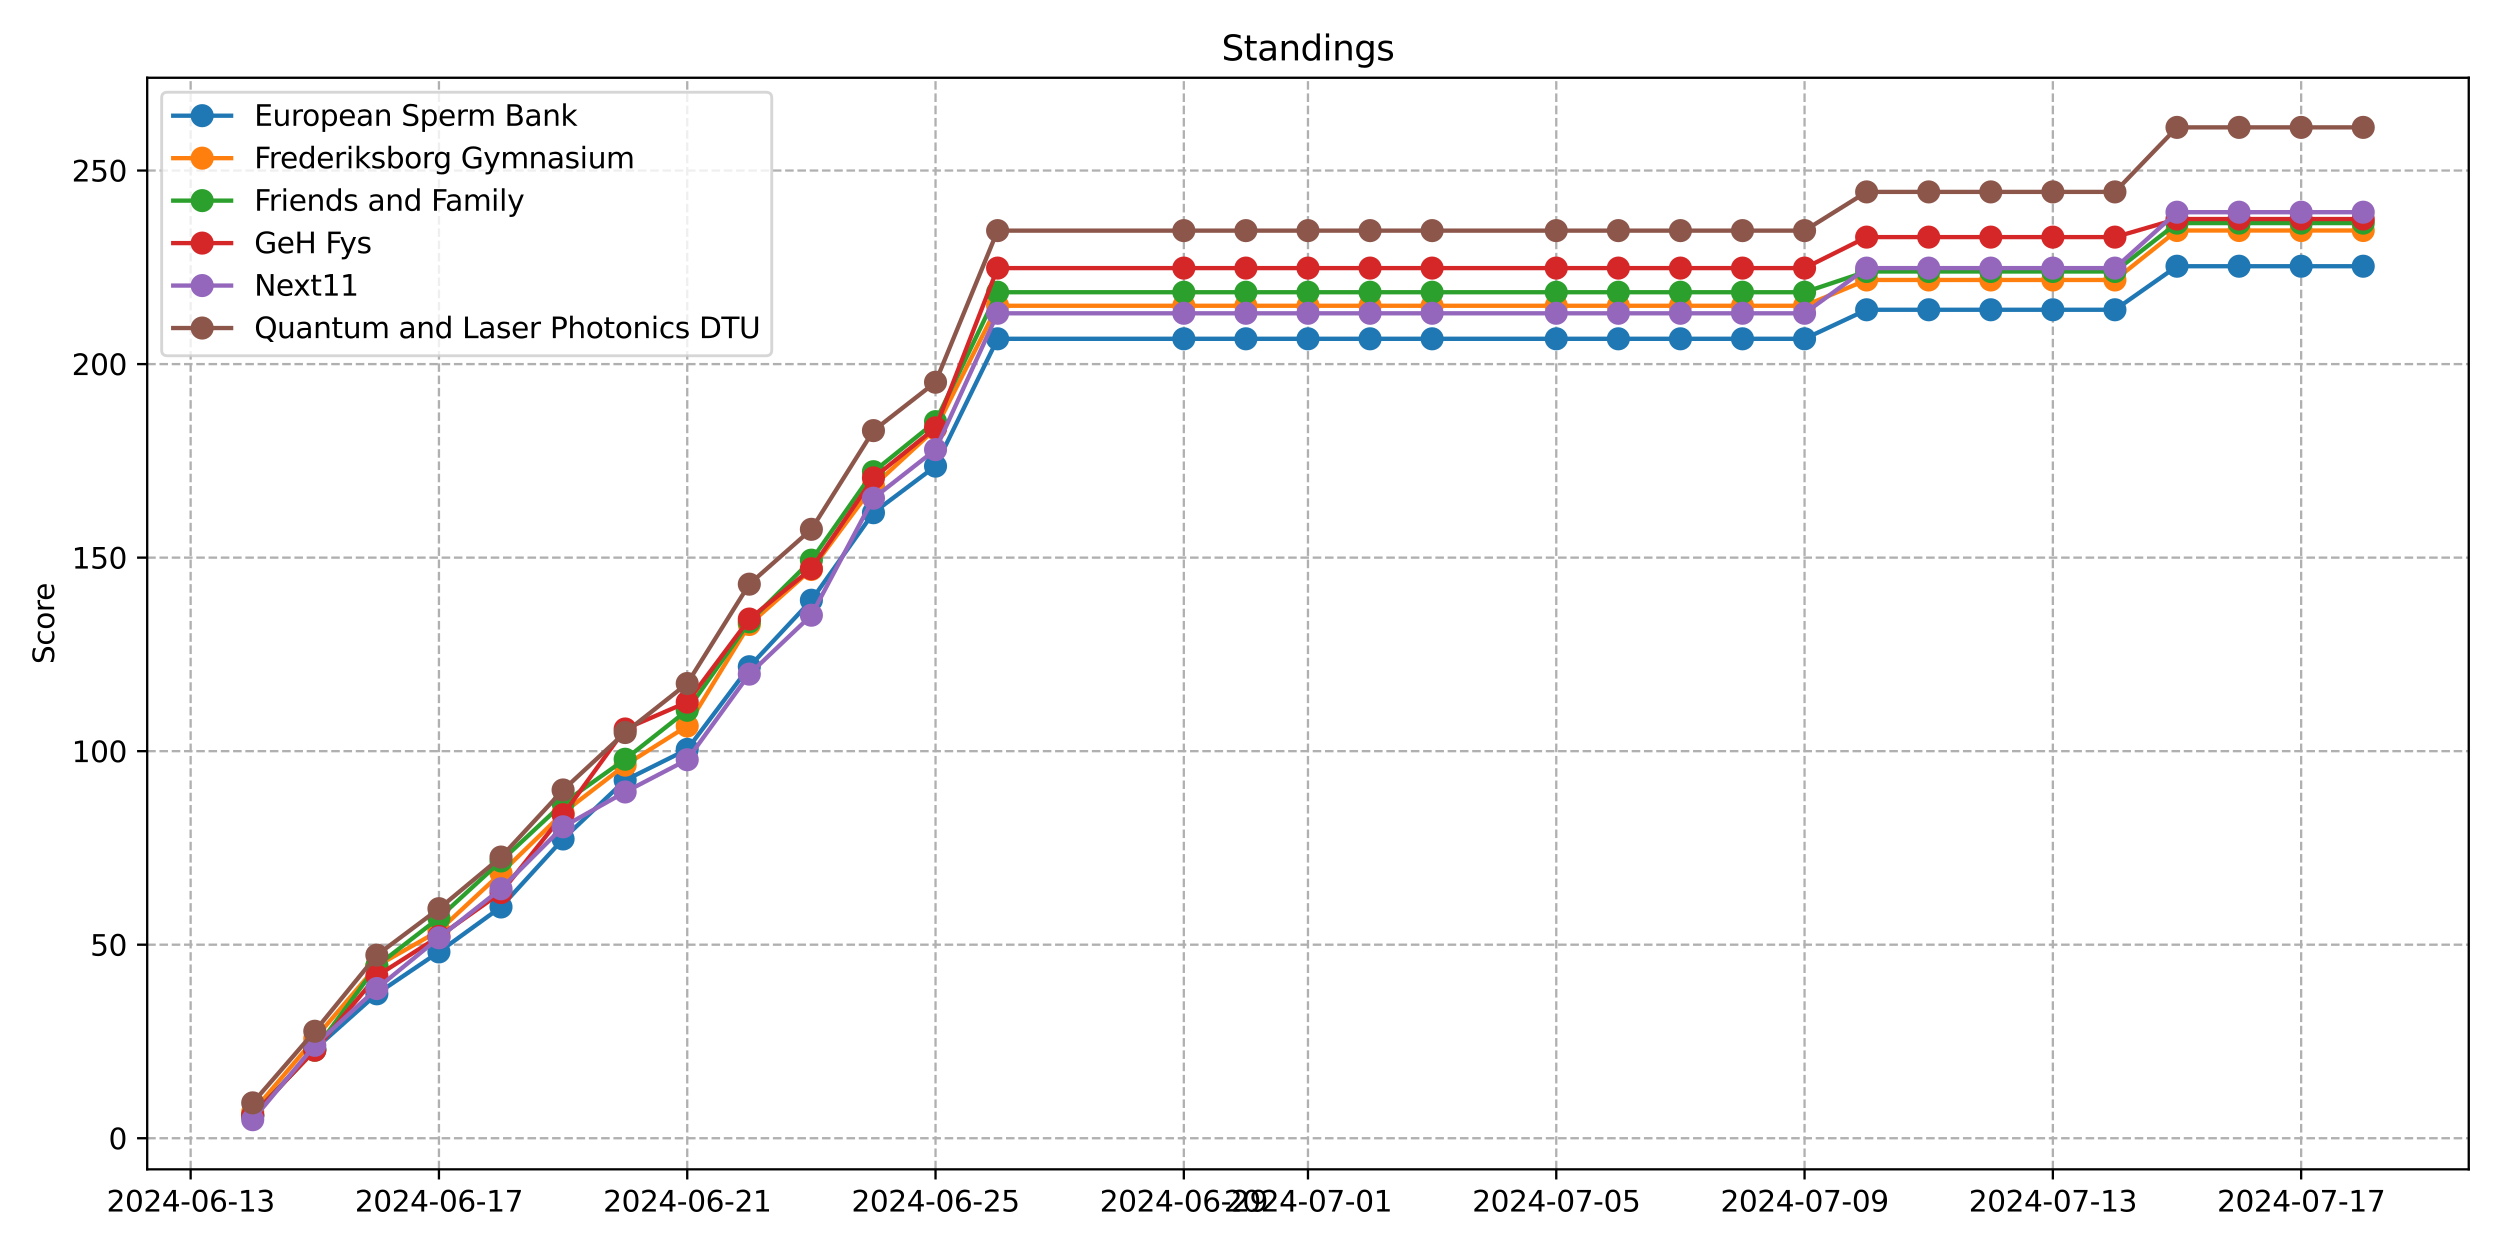 <?xml version="1.0" encoding="utf-8" standalone="no"?>
<!DOCTYPE svg PUBLIC "-//W3C//DTD SVG 1.1//EN"
  "http://www.w3.org/Graphics/SVG/1.1/DTD/svg11.dtd">
<svg xmlns:xlink="http://www.w3.org/1999/xlink" width="864pt" height="432pt" viewBox="0 0 864 432" xmlns="http://www.w3.org/2000/svg" version="1.1">
 <defs>
  <style type="text/css">*{stroke-linejoin: round; stroke-linecap: butt}</style>
 </defs>
 <g id="figure_1">
  <g id="patch_1">
   <path d="M 0 432 
L 864 432 
L 864 0 
L 0 0 
z
" style="fill: #ffffff"/>
  </g>
  <g id="axes_1">
   <g id="patch_2">
    <path d="M 50.87 404.12 
L 853.2 404.12 
L 853.2 26.88 
L 50.87 26.88 
z
" style="fill: #ffffff"/>
   </g>
   <g id="matplotlib.axis_1">
    <g id="xtick_1">
     <g id="line2d_1">
      <path d="M 65.887 404.12 
L 65.887 26.88 
" clip-path="url(#p30d079075a)" style="fill: none; stroke-dasharray: 2.96,1.28; stroke-dashoffset: 0; stroke: #b0b0b0; stroke-width: 0.8"/>
     </g>
     <g id="line2d_2">
      <defs>
       <path id="mc172e01a88" d="M 0 0 
L 0 3.5 
" style="stroke: #000000; stroke-width: 0.8"/>
      </defs>
      <g>
       <use xlink:href="#mc172e01a88" x="65.887" y="404.12" style="stroke: #000000; stroke-width: 0.8"/>
      </g>
     </g>
     <g id="text_1">
      <!-- 2024-06-13 -->
      <g transform="translate(36.829 418.718) scale(0.1 -0.1)">
       <defs>
        <path id="DejaVuSans-32" d="M 1228 531 
L 3431 531 
L 3431 0 
L 469 0 
L 469 531 
Q 828 903 1448 1529 
Q 2069 2156 2228 2338 
Q 2531 2678 2651 2914 
Q 2772 3150 2772 3378 
Q 2772 3750 2511 3984 
Q 2250 4219 1831 4219 
Q 1534 4219 1204 4116 
Q 875 4013 500 3803 
L 500 4441 
Q 881 4594 1212 4672 
Q 1544 4750 1819 4750 
Q 2544 4750 2975 4387 
Q 3406 4025 3406 3419 
Q 3406 3131 3298 2873 
Q 3191 2616 2906 2266 
Q 2828 2175 2409 1742 
Q 1991 1309 1228 531 
z
" transform="scale(0.016)"/>
        <path id="DejaVuSans-30" d="M 2034 4250 
Q 1547 4250 1301 3770 
Q 1056 3291 1056 2328 
Q 1056 1369 1301 889 
Q 1547 409 2034 409 
Q 2525 409 2770 889 
Q 3016 1369 3016 2328 
Q 3016 3291 2770 3770 
Q 2525 4250 2034 4250 
z
M 2034 4750 
Q 2819 4750 3233 4129 
Q 3647 3509 3647 2328 
Q 3647 1150 3233 529 
Q 2819 -91 2034 -91 
Q 1250 -91 836 529 
Q 422 1150 422 2328 
Q 422 3509 836 4129 
Q 1250 4750 2034 4750 
z
" transform="scale(0.016)"/>
        <path id="DejaVuSans-34" d="M 2419 4116 
L 825 1625 
L 2419 1625 
L 2419 4116 
z
M 2253 4666 
L 3047 4666 
L 3047 1625 
L 3713 1625 
L 3713 1100 
L 3047 1100 
L 3047 0 
L 2419 0 
L 2419 1100 
L 313 1100 
L 313 1709 
L 2253 4666 
z
" transform="scale(0.016)"/>
        <path id="DejaVuSans-2d" d="M 313 2009 
L 1997 2009 
L 1997 1497 
L 313 1497 
L 313 2009 
z
" transform="scale(0.016)"/>
        <path id="DejaVuSans-36" d="M 2113 2584 
Q 1688 2584 1439 2293 
Q 1191 2003 1191 1497 
Q 1191 994 1439 701 
Q 1688 409 2113 409 
Q 2538 409 2786 701 
Q 3034 994 3034 1497 
Q 3034 2003 2786 2293 
Q 2538 2584 2113 2584 
z
M 3366 4563 
L 3366 3988 
Q 3128 4100 2886 4159 
Q 2644 4219 2406 4219 
Q 1781 4219 1451 3797 
Q 1122 3375 1075 2522 
Q 1259 2794 1537 2939 
Q 1816 3084 2150 3084 
Q 2853 3084 3261 2657 
Q 3669 2231 3669 1497 
Q 3669 778 3244 343 
Q 2819 -91 2113 -91 
Q 1303 -91 875 529 
Q 447 1150 447 2328 
Q 447 3434 972 4092 
Q 1497 4750 2381 4750 
Q 2619 4750 2861 4703 
Q 3103 4656 3366 4563 
z
" transform="scale(0.016)"/>
        <path id="DejaVuSans-31" d="M 794 531 
L 1825 531 
L 1825 4091 
L 703 3866 
L 703 4441 
L 1819 4666 
L 2450 4666 
L 2450 531 
L 3481 531 
L 3481 0 
L 794 0 
L 794 531 
z
" transform="scale(0.016)"/>
        <path id="DejaVuSans-33" d="M 2597 2516 
Q 3050 2419 3304 2112 
Q 3559 1806 3559 1356 
Q 3559 666 3084 287 
Q 2609 -91 1734 -91 
Q 1441 -91 1130 -33 
Q 819 25 488 141 
L 488 750 
Q 750 597 1062 519 
Q 1375 441 1716 441 
Q 2309 441 2620 675 
Q 2931 909 2931 1356 
Q 2931 1769 2642 2001 
Q 2353 2234 1838 2234 
L 1294 2234 
L 1294 2753 
L 1863 2753 
Q 2328 2753 2575 2939 
Q 2822 3125 2822 3475 
Q 2822 3834 2567 4026 
Q 2313 4219 1838 4219 
Q 1578 4219 1281 4162 
Q 984 4106 628 3988 
L 628 4550 
Q 988 4650 1302 4700 
Q 1616 4750 1894 4750 
Q 2613 4750 3031 4423 
Q 3450 4097 3450 3541 
Q 3450 3153 3228 2886 
Q 3006 2619 2597 2516 
z
" transform="scale(0.016)"/>
       </defs>
       <use xlink:href="#DejaVuSans-32"/>
       <use xlink:href="#DejaVuSans-30" x="63.623"/>
       <use xlink:href="#DejaVuSans-32" x="127.246"/>
       <use xlink:href="#DejaVuSans-34" x="190.869"/>
       <use xlink:href="#DejaVuSans-2d" x="254.492"/>
       <use xlink:href="#DejaVuSans-30" x="290.576"/>
       <use xlink:href="#DejaVuSans-36" x="354.199"/>
       <use xlink:href="#DejaVuSans-2d" x="417.822"/>
       <use xlink:href="#DejaVuSans-31" x="453.906"/>
       <use xlink:href="#DejaVuSans-33" x="517.529"/>
      </g>
     </g>
    </g>
    <g id="xtick_2">
     <g id="line2d_3">
      <path d="M 151.698 404.12 
L 151.698 26.88 
" clip-path="url(#p30d079075a)" style="fill: none; stroke-dasharray: 2.96,1.28; stroke-dashoffset: 0; stroke: #b0b0b0; stroke-width: 0.8"/>
     </g>
     <g id="line2d_4">
      <g>
       <use xlink:href="#mc172e01a88" x="151.698" y="404.12" style="stroke: #000000; stroke-width: 0.8"/>
      </g>
     </g>
     <g id="text_2">
      <!-- 2024-06-17 -->
      <g transform="translate(122.64 418.718) scale(0.1 -0.1)">
       <defs>
        <path id="DejaVuSans-37" d="M 525 4666 
L 3525 4666 
L 3525 4397 
L 1831 0 
L 1172 0 
L 2766 4134 
L 525 4134 
L 525 4666 
z
" transform="scale(0.016)"/>
       </defs>
       <use xlink:href="#DejaVuSans-32"/>
       <use xlink:href="#DejaVuSans-30" x="63.623"/>
       <use xlink:href="#DejaVuSans-32" x="127.246"/>
       <use xlink:href="#DejaVuSans-34" x="190.869"/>
       <use xlink:href="#DejaVuSans-2d" x="254.492"/>
       <use xlink:href="#DejaVuSans-30" x="290.576"/>
       <use xlink:href="#DejaVuSans-36" x="354.199"/>
       <use xlink:href="#DejaVuSans-2d" x="417.822"/>
       <use xlink:href="#DejaVuSans-31" x="453.906"/>
       <use xlink:href="#DejaVuSans-37" x="517.529"/>
      </g>
     </g>
    </g>
    <g id="xtick_3">
     <g id="line2d_5">
      <path d="M 237.508 404.12 
L 237.508 26.88 
" clip-path="url(#p30d079075a)" style="fill: none; stroke-dasharray: 2.96,1.28; stroke-dashoffset: 0; stroke: #b0b0b0; stroke-width: 0.8"/>
     </g>
     <g id="line2d_6">
      <g>
       <use xlink:href="#mc172e01a88" x="237.508" y="404.12" style="stroke: #000000; stroke-width: 0.8"/>
      </g>
     </g>
     <g id="text_3">
      <!-- 2024-06-21 -->
      <g transform="translate(208.45 418.718) scale(0.1 -0.1)">
       <use xlink:href="#DejaVuSans-32"/>
       <use xlink:href="#DejaVuSans-30" x="63.623"/>
       <use xlink:href="#DejaVuSans-32" x="127.246"/>
       <use xlink:href="#DejaVuSans-34" x="190.869"/>
       <use xlink:href="#DejaVuSans-2d" x="254.492"/>
       <use xlink:href="#DejaVuSans-30" x="290.576"/>
       <use xlink:href="#DejaVuSans-36" x="354.199"/>
       <use xlink:href="#DejaVuSans-2d" x="417.822"/>
       <use xlink:href="#DejaVuSans-32" x="453.906"/>
       <use xlink:href="#DejaVuSans-31" x="517.529"/>
      </g>
     </g>
    </g>
    <g id="xtick_4">
     <g id="line2d_7">
      <path d="M 323.319 404.12 
L 323.319 26.88 
" clip-path="url(#p30d079075a)" style="fill: none; stroke-dasharray: 2.96,1.28; stroke-dashoffset: 0; stroke: #b0b0b0; stroke-width: 0.8"/>
     </g>
     <g id="line2d_8">
      <g>
       <use xlink:href="#mc172e01a88" x="323.319" y="404.12" style="stroke: #000000; stroke-width: 0.8"/>
      </g>
     </g>
     <g id="text_4">
      <!-- 2024-06-25 -->
      <g transform="translate(294.261 418.718) scale(0.1 -0.1)">
       <defs>
        <path id="DejaVuSans-35" d="M 691 4666 
L 3169 4666 
L 3169 4134 
L 1269 4134 
L 1269 2991 
Q 1406 3038 1543 3061 
Q 1681 3084 1819 3084 
Q 2600 3084 3056 2656 
Q 3513 2228 3513 1497 
Q 3513 744 3044 326 
Q 2575 -91 1722 -91 
Q 1428 -91 1123 -41 
Q 819 9 494 109 
L 494 744 
Q 775 591 1075 516 
Q 1375 441 1709 441 
Q 2250 441 2565 725 
Q 2881 1009 2881 1497 
Q 2881 1984 2565 2268 
Q 2250 2553 1709 2553 
Q 1456 2553 1204 2497 
Q 953 2441 691 2322 
L 691 4666 
z
" transform="scale(0.016)"/>
       </defs>
       <use xlink:href="#DejaVuSans-32"/>
       <use xlink:href="#DejaVuSans-30" x="63.623"/>
       <use xlink:href="#DejaVuSans-32" x="127.246"/>
       <use xlink:href="#DejaVuSans-34" x="190.869"/>
       <use xlink:href="#DejaVuSans-2d" x="254.492"/>
       <use xlink:href="#DejaVuSans-30" x="290.576"/>
       <use xlink:href="#DejaVuSans-36" x="354.199"/>
       <use xlink:href="#DejaVuSans-2d" x="417.822"/>
       <use xlink:href="#DejaVuSans-32" x="453.906"/>
       <use xlink:href="#DejaVuSans-35" x="517.529"/>
      </g>
     </g>
    </g>
    <g id="xtick_5">
     <g id="line2d_9">
      <path d="M 409.13 404.12 
L 409.13 26.88 
" clip-path="url(#p30d079075a)" style="fill: none; stroke-dasharray: 2.96,1.28; stroke-dashoffset: 0; stroke: #b0b0b0; stroke-width: 0.8"/>
     </g>
     <g id="line2d_10">
      <g>
       <use xlink:href="#mc172e01a88" x="409.13" y="404.12" style="stroke: #000000; stroke-width: 0.8"/>
      </g>
     </g>
     <g id="text_5">
      <!-- 2024-06-29 -->
      <g transform="translate(380.072 418.718) scale(0.1 -0.1)">
       <defs>
        <path id="DejaVuSans-39" d="M 703 97 
L 703 672 
Q 941 559 1184 500 
Q 1428 441 1663 441 
Q 2288 441 2617 861 
Q 2947 1281 2994 2138 
Q 2813 1869 2534 1725 
Q 2256 1581 1919 1581 
Q 1219 1581 811 2004 
Q 403 2428 403 3163 
Q 403 3881 828 4315 
Q 1253 4750 1959 4750 
Q 2769 4750 3195 4129 
Q 3622 3509 3622 2328 
Q 3622 1225 3098 567 
Q 2575 -91 1691 -91 
Q 1453 -91 1209 -44 
Q 966 3 703 97 
z
M 1959 2075 
Q 2384 2075 2632 2365 
Q 2881 2656 2881 3163 
Q 2881 3666 2632 3958 
Q 2384 4250 1959 4250 
Q 1534 4250 1286 3958 
Q 1038 3666 1038 3163 
Q 1038 2656 1286 2365 
Q 1534 2075 1959 2075 
z
" transform="scale(0.016)"/>
       </defs>
       <use xlink:href="#DejaVuSans-32"/>
       <use xlink:href="#DejaVuSans-30" x="63.623"/>
       <use xlink:href="#DejaVuSans-32" x="127.246"/>
       <use xlink:href="#DejaVuSans-34" x="190.869"/>
       <use xlink:href="#DejaVuSans-2d" x="254.492"/>
       <use xlink:href="#DejaVuSans-30" x="290.576"/>
       <use xlink:href="#DejaVuSans-36" x="354.199"/>
       <use xlink:href="#DejaVuSans-2d" x="417.822"/>
       <use xlink:href="#DejaVuSans-32" x="453.906"/>
       <use xlink:href="#DejaVuSans-39" x="517.529"/>
      </g>
     </g>
    </g>
    <g id="xtick_6">
     <g id="line2d_11">
      <path d="M 452.035 404.12 
L 452.035 26.88 
" clip-path="url(#p30d079075a)" style="fill: none; stroke-dasharray: 2.96,1.28; stroke-dashoffset: 0; stroke: #b0b0b0; stroke-width: 0.8"/>
     </g>
     <g id="line2d_12">
      <g>
       <use xlink:href="#mc172e01a88" x="452.035" y="404.12" style="stroke: #000000; stroke-width: 0.8"/>
      </g>
     </g>
     <g id="text_6">
      <!-- 2024-07-01 -->
      <g transform="translate(422.977 418.718) scale(0.1 -0.1)">
       <use xlink:href="#DejaVuSans-32"/>
       <use xlink:href="#DejaVuSans-30" x="63.623"/>
       <use xlink:href="#DejaVuSans-32" x="127.246"/>
       <use xlink:href="#DejaVuSans-34" x="190.869"/>
       <use xlink:href="#DejaVuSans-2d" x="254.492"/>
       <use xlink:href="#DejaVuSans-30" x="290.576"/>
       <use xlink:href="#DejaVuSans-37" x="354.199"/>
       <use xlink:href="#DejaVuSans-2d" x="417.822"/>
       <use xlink:href="#DejaVuSans-30" x="453.906"/>
       <use xlink:href="#DejaVuSans-31" x="517.529"/>
      </g>
     </g>
    </g>
    <g id="xtick_7">
     <g id="line2d_13">
      <path d="M 537.846 404.12 
L 537.846 26.88 
" clip-path="url(#p30d079075a)" style="fill: none; stroke-dasharray: 2.96,1.28; stroke-dashoffset: 0; stroke: #b0b0b0; stroke-width: 0.8"/>
     </g>
     <g id="line2d_14">
      <g>
       <use xlink:href="#mc172e01a88" x="537.846" y="404.12" style="stroke: #000000; stroke-width: 0.8"/>
      </g>
     </g>
     <g id="text_7">
      <!-- 2024-07-05 -->
      <g transform="translate(508.788 418.718) scale(0.1 -0.1)">
       <use xlink:href="#DejaVuSans-32"/>
       <use xlink:href="#DejaVuSans-30" x="63.623"/>
       <use xlink:href="#DejaVuSans-32" x="127.246"/>
       <use xlink:href="#DejaVuSans-34" x="190.869"/>
       <use xlink:href="#DejaVuSans-2d" x="254.492"/>
       <use xlink:href="#DejaVuSans-30" x="290.576"/>
       <use xlink:href="#DejaVuSans-37" x="354.199"/>
       <use xlink:href="#DejaVuSans-2d" x="417.822"/>
       <use xlink:href="#DejaVuSans-30" x="453.906"/>
       <use xlink:href="#DejaVuSans-35" x="517.529"/>
      </g>
     </g>
    </g>
    <g id="xtick_8">
     <g id="line2d_15">
      <path d="M 623.656 404.12 
L 623.656 26.88 
" clip-path="url(#p30d079075a)" style="fill: none; stroke-dasharray: 2.96,1.28; stroke-dashoffset: 0; stroke: #b0b0b0; stroke-width: 0.8"/>
     </g>
     <g id="line2d_16">
      <g>
       <use xlink:href="#mc172e01a88" x="623.656" y="404.12" style="stroke: #000000; stroke-width: 0.8"/>
      </g>
     </g>
     <g id="text_8">
      <!-- 2024-07-09 -->
      <g transform="translate(594.599 418.718) scale(0.1 -0.1)">
       <use xlink:href="#DejaVuSans-32"/>
       <use xlink:href="#DejaVuSans-30" x="63.623"/>
       <use xlink:href="#DejaVuSans-32" x="127.246"/>
       <use xlink:href="#DejaVuSans-34" x="190.869"/>
       <use xlink:href="#DejaVuSans-2d" x="254.492"/>
       <use xlink:href="#DejaVuSans-30" x="290.576"/>
       <use xlink:href="#DejaVuSans-37" x="354.199"/>
       <use xlink:href="#DejaVuSans-2d" x="417.822"/>
       <use xlink:href="#DejaVuSans-30" x="453.906"/>
       <use xlink:href="#DejaVuSans-39" x="517.529"/>
      </g>
     </g>
    </g>
    <g id="xtick_9">
     <g id="line2d_17">
      <path d="M 709.467 404.12 
L 709.467 26.88 
" clip-path="url(#p30d079075a)" style="fill: none; stroke-dasharray: 2.96,1.28; stroke-dashoffset: 0; stroke: #b0b0b0; stroke-width: 0.8"/>
     </g>
     <g id="line2d_18">
      <g>
       <use xlink:href="#mc172e01a88" x="709.467" y="404.12" style="stroke: #000000; stroke-width: 0.8"/>
      </g>
     </g>
     <g id="text_9">
      <!-- 2024-07-13 -->
      <g transform="translate(680.409 418.718) scale(0.1 -0.1)">
       <use xlink:href="#DejaVuSans-32"/>
       <use xlink:href="#DejaVuSans-30" x="63.623"/>
       <use xlink:href="#DejaVuSans-32" x="127.246"/>
       <use xlink:href="#DejaVuSans-34" x="190.869"/>
       <use xlink:href="#DejaVuSans-2d" x="254.492"/>
       <use xlink:href="#DejaVuSans-30" x="290.576"/>
       <use xlink:href="#DejaVuSans-37" x="354.199"/>
       <use xlink:href="#DejaVuSans-2d" x="417.822"/>
       <use xlink:href="#DejaVuSans-31" x="453.906"/>
       <use xlink:href="#DejaVuSans-33" x="517.529"/>
      </g>
     </g>
    </g>
    <g id="xtick_10">
     <g id="line2d_19">
      <path d="M 795.278 404.12 
L 795.278 26.88 
" clip-path="url(#p30d079075a)" style="fill: none; stroke-dasharray: 2.96,1.28; stroke-dashoffset: 0; stroke: #b0b0b0; stroke-width: 0.8"/>
     </g>
     <g id="line2d_20">
      <g>
       <use xlink:href="#mc172e01a88" x="795.278" y="404.12" style="stroke: #000000; stroke-width: 0.8"/>
      </g>
     </g>
     <g id="text_10">
      <!-- 2024-07-17 -->
      <g transform="translate(766.22 418.718) scale(0.1 -0.1)">
       <use xlink:href="#DejaVuSans-32"/>
       <use xlink:href="#DejaVuSans-30" x="63.623"/>
       <use xlink:href="#DejaVuSans-32" x="127.246"/>
       <use xlink:href="#DejaVuSans-34" x="190.869"/>
       <use xlink:href="#DejaVuSans-2d" x="254.492"/>
       <use xlink:href="#DejaVuSans-30" x="290.576"/>
       <use xlink:href="#DejaVuSans-37" x="354.199"/>
       <use xlink:href="#DejaVuSans-2d" x="417.822"/>
       <use xlink:href="#DejaVuSans-31" x="453.906"/>
       <use xlink:href="#DejaVuSans-37" x="517.529"/>
      </g>
     </g>
    </g>
   </g>
   <g id="matplotlib.axis_2">
    <g id="ytick_1">
     <g id="line2d_21">
      <path d="M 50.87 393.381 
L 853.2 393.381 
" clip-path="url(#p30d079075a)" style="fill: none; stroke-dasharray: 2.96,1.28; stroke-dashoffset: 0; stroke: #b0b0b0; stroke-width: 0.8"/>
     </g>
     <g id="line2d_22">
      <defs>
       <path id="m2e214fbd53" d="M 0 0 
L -3.5 0 
" style="stroke: #000000; stroke-width: 0.8"/>
      </defs>
      <g>
       <use xlink:href="#m2e214fbd53" x="50.87" y="393.381" style="stroke: #000000; stroke-width: 0.8"/>
      </g>
     </g>
     <g id="text_11">
      <!-- 0 -->
      <g transform="translate(37.508 397.18) scale(0.1 -0.1)">
       <use xlink:href="#DejaVuSans-30"/>
      </g>
     </g>
    </g>
    <g id="ytick_2">
     <g id="line2d_23">
      <path d="M 50.87 326.492 
L 853.2 326.492 
" clip-path="url(#p30d079075a)" style="fill: none; stroke-dasharray: 2.96,1.28; stroke-dashoffset: 0; stroke: #b0b0b0; stroke-width: 0.8"/>
     </g>
     <g id="line2d_24">
      <g>
       <use xlink:href="#m2e214fbd53" x="50.87" y="326.492" style="stroke: #000000; stroke-width: 0.8"/>
      </g>
     </g>
     <g id="text_12">
      <!-- 50 -->
      <g transform="translate(31.145 330.291) scale(0.1 -0.1)">
       <use xlink:href="#DejaVuSans-35"/>
       <use xlink:href="#DejaVuSans-30" x="63.623"/>
      </g>
     </g>
    </g>
    <g id="ytick_3">
     <g id="line2d_25">
      <path d="M 50.87 259.603 
L 853.2 259.603 
" clip-path="url(#p30d079075a)" style="fill: none; stroke-dasharray: 2.96,1.28; stroke-dashoffset: 0; stroke: #b0b0b0; stroke-width: 0.8"/>
     </g>
     <g id="line2d_26">
      <g>
       <use xlink:href="#m2e214fbd53" x="50.87" y="259.603" style="stroke: #000000; stroke-width: 0.8"/>
      </g>
     </g>
     <g id="text_13">
      <!-- 100 -->
      <g transform="translate(24.782 263.402) scale(0.1 -0.1)">
       <use xlink:href="#DejaVuSans-31"/>
       <use xlink:href="#DejaVuSans-30" x="63.623"/>
       <use xlink:href="#DejaVuSans-30" x="127.246"/>
      </g>
     </g>
    </g>
    <g id="ytick_4">
     <g id="line2d_27">
      <path d="M 50.87 192.714 
L 853.2 192.714 
" clip-path="url(#p30d079075a)" style="fill: none; stroke-dasharray: 2.96,1.28; stroke-dashoffset: 0; stroke: #b0b0b0; stroke-width: 0.8"/>
     </g>
     <g id="line2d_28">
      <g>
       <use xlink:href="#m2e214fbd53" x="50.87" y="192.714" style="stroke: #000000; stroke-width: 0.8"/>
      </g>
     </g>
     <g id="text_14">
      <!-- 150 -->
      <g transform="translate(24.782 196.513) scale(0.1 -0.1)">
       <use xlink:href="#DejaVuSans-31"/>
       <use xlink:href="#DejaVuSans-35" x="63.623"/>
       <use xlink:href="#DejaVuSans-30" x="127.246"/>
      </g>
     </g>
    </g>
    <g id="ytick_5">
     <g id="line2d_29">
      <path d="M 50.87 125.825 
L 853.2 125.825 
" clip-path="url(#p30d079075a)" style="fill: none; stroke-dasharray: 2.96,1.28; stroke-dashoffset: 0; stroke: #b0b0b0; stroke-width: 0.8"/>
     </g>
     <g id="line2d_30">
      <g>
       <use xlink:href="#m2e214fbd53" x="50.87" y="125.825" style="stroke: #000000; stroke-width: 0.8"/>
      </g>
     </g>
     <g id="text_15">
      <!-- 200 -->
      <g transform="translate(24.782 129.624) scale(0.1 -0.1)">
       <use xlink:href="#DejaVuSans-32"/>
       <use xlink:href="#DejaVuSans-30" x="63.623"/>
       <use xlink:href="#DejaVuSans-30" x="127.246"/>
      </g>
     </g>
    </g>
    <g id="ytick_6">
     <g id="line2d_31">
      <path d="M 50.87 58.936 
L 853.2 58.936 
" clip-path="url(#p30d079075a)" style="fill: none; stroke-dasharray: 2.96,1.28; stroke-dashoffset: 0; stroke: #b0b0b0; stroke-width: 0.8"/>
     </g>
     <g id="line2d_32">
      <g>
       <use xlink:href="#m2e214fbd53" x="50.87" y="58.936" style="stroke: #000000; stroke-width: 0.8"/>
      </g>
     </g>
     <g id="text_16">
      <!-- 250 -->
      <g transform="translate(24.782 62.735) scale(0.1 -0.1)">
       <use xlink:href="#DejaVuSans-32"/>
       <use xlink:href="#DejaVuSans-35" x="63.623"/>
       <use xlink:href="#DejaVuSans-30" x="127.246"/>
      </g>
     </g>
    </g>
    <g id="text_17">
     <!-- Score -->
     <g transform="translate(18.703 229.502) rotate(-90) scale(0.1 -0.1)">
      <defs>
       <path id="DejaVuSans-53" d="M 3425 4513 
L 3425 3897 
Q 3066 4069 2747 4153 
Q 2428 4238 2131 4238 
Q 1616 4238 1336 4038 
Q 1056 3838 1056 3469 
Q 1056 3159 1242 3001 
Q 1428 2844 1947 2747 
L 2328 2669 
Q 3034 2534 3370 2195 
Q 3706 1856 3706 1288 
Q 3706 609 3251 259 
Q 2797 -91 1919 -91 
Q 1588 -91 1214 -16 
Q 841 59 441 206 
L 441 856 
Q 825 641 1194 531 
Q 1563 422 1919 422 
Q 2459 422 2753 634 
Q 3047 847 3047 1241 
Q 3047 1584 2836 1778 
Q 2625 1972 2144 2069 
L 1759 2144 
Q 1053 2284 737 2584 
Q 422 2884 422 3419 
Q 422 4038 858 4394 
Q 1294 4750 2059 4750 
Q 2388 4750 2728 4690 
Q 3069 4631 3425 4513 
z
" transform="scale(0.016)"/>
       <path id="DejaVuSans-63" d="M 3122 3366 
L 3122 2828 
Q 2878 2963 2633 3030 
Q 2388 3097 2138 3097 
Q 1578 3097 1268 2742 
Q 959 2388 959 1747 
Q 959 1106 1268 751 
Q 1578 397 2138 397 
Q 2388 397 2633 464 
Q 2878 531 3122 666 
L 3122 134 
Q 2881 22 2623 -34 
Q 2366 -91 2075 -91 
Q 1284 -91 818 406 
Q 353 903 353 1747 
Q 353 2603 823 3093 
Q 1294 3584 2113 3584 
Q 2378 3584 2631 3529 
Q 2884 3475 3122 3366 
z
" transform="scale(0.016)"/>
       <path id="DejaVuSans-6f" d="M 1959 3097 
Q 1497 3097 1228 2736 
Q 959 2375 959 1747 
Q 959 1119 1226 758 
Q 1494 397 1959 397 
Q 2419 397 2687 759 
Q 2956 1122 2956 1747 
Q 2956 2369 2687 2733 
Q 2419 3097 1959 3097 
z
M 1959 3584 
Q 2709 3584 3137 3096 
Q 3566 2609 3566 1747 
Q 3566 888 3137 398 
Q 2709 -91 1959 -91 
Q 1206 -91 779 398 
Q 353 888 353 1747 
Q 353 2609 779 3096 
Q 1206 3584 1959 3584 
z
" transform="scale(0.016)"/>
       <path id="DejaVuSans-72" d="M 2631 2963 
Q 2534 3019 2420 3045 
Q 2306 3072 2169 3072 
Q 1681 3072 1420 2755 
Q 1159 2438 1159 1844 
L 1159 0 
L 581 0 
L 581 3500 
L 1159 3500 
L 1159 2956 
Q 1341 3275 1631 3429 
Q 1922 3584 2338 3584 
Q 2397 3584 2469 3576 
Q 2541 3569 2628 3553 
L 2631 2963 
z
" transform="scale(0.016)"/>
       <path id="DejaVuSans-65" d="M 3597 1894 
L 3597 1613 
L 953 1613 
Q 991 1019 1311 708 
Q 1631 397 2203 397 
Q 2534 397 2845 478 
Q 3156 559 3463 722 
L 3463 178 
Q 3153 47 2828 -22 
Q 2503 -91 2169 -91 
Q 1331 -91 842 396 
Q 353 884 353 1716 
Q 353 2575 817 3079 
Q 1281 3584 2069 3584 
Q 2775 3584 3186 3129 
Q 3597 2675 3597 1894 
z
M 3022 2063 
Q 3016 2534 2758 2815 
Q 2500 3097 2075 3097 
Q 1594 3097 1305 2825 
Q 1016 2553 972 2059 
L 3022 2063 
z
" transform="scale(0.016)"/>
      </defs>
      <use xlink:href="#DejaVuSans-53"/>
      <use xlink:href="#DejaVuSans-63" x="63.477"/>
      <use xlink:href="#DejaVuSans-6f" x="118.457"/>
      <use xlink:href="#DejaVuSans-72" x="179.639"/>
      <use xlink:href="#DejaVuSans-65" x="218.502"/>
     </g>
    </g>
   </g>
   <g id="line2d_33">
    <path d="M 87.34 385.698 
L 108.792 362.573 
L 130.245 343.462 
L 151.698 328.986 
L 173.15 313.458 
L 194.603 289.951 
L 216.056 269.645 
L 237.508 258.991 
L 258.961 230.42 
L 280.414 207.439 
L 301.866 177.195 
L 323.319 161.094 
L 344.772 117.09 
L 409.13 117.09 
L 430.582 117.09 
L 452.035 117.09 
L 473.488 117.09 
L 494.94 117.09 
L 537.846 117.09 
L 559.298 117.09 
L 580.751 117.09 
L 602.204 117.09 
L 623.656 117.09 
L 645.109 107.057 
L 666.562 107.057 
L 688.014 107.057 
L 709.467 107.057 
L 730.92 107.057 
L 752.372 92.007 
L 773.825 92.007 
L 795.278 92.007 
L 816.73 92.007 
" clip-path="url(#p30d079075a)" style="fill: none; stroke: #1f77b4; stroke-width: 1.5; stroke-linecap: square"/>
    <defs>
     <path id="mded8a23084" d="M 0 3.5 
C 0.928 3.5 1.819 3.131 2.475 2.475 
C 3.131 1.819 3.5 0.928 3.5 0 
C 3.5 -0.928 3.131 -1.819 2.475 -2.475 
C 1.819 -3.131 0.928 -3.5 0 -3.5 
C -0.928 -3.5 -1.819 -3.131 -2.475 -2.475 
C -3.131 -1.819 -3.5 -0.928 -3.5 0 
C -3.5 0.928 -3.131 1.819 -2.475 2.475 
C -1.819 3.131 -0.928 3.5 0 3.5 
z
" style="stroke: #1f77b4"/>
    </defs>
    <g clip-path="url(#p30d079075a)">
     <use xlink:href="#mded8a23084" x="87.34" y="385.698" style="fill: #1f77b4; stroke: #1f77b4"/>
     <use xlink:href="#mded8a23084" x="108.792" y="362.573" style="fill: #1f77b4; stroke: #1f77b4"/>
     <use xlink:href="#mded8a23084" x="130.245" y="343.462" style="fill: #1f77b4; stroke: #1f77b4"/>
     <use xlink:href="#mded8a23084" x="151.698" y="328.986" style="fill: #1f77b4; stroke: #1f77b4"/>
     <use xlink:href="#mded8a23084" x="173.15" y="313.458" style="fill: #1f77b4; stroke: #1f77b4"/>
     <use xlink:href="#mded8a23084" x="194.603" y="289.951" style="fill: #1f77b4; stroke: #1f77b4"/>
     <use xlink:href="#mded8a23084" x="216.056" y="269.645" style="fill: #1f77b4; stroke: #1f77b4"/>
     <use xlink:href="#mded8a23084" x="237.508" y="258.991" style="fill: #1f77b4; stroke: #1f77b4"/>
     <use xlink:href="#mded8a23084" x="258.961" y="230.42" style="fill: #1f77b4; stroke: #1f77b4"/>
     <use xlink:href="#mded8a23084" x="280.414" y="207.439" style="fill: #1f77b4; stroke: #1f77b4"/>
     <use xlink:href="#mded8a23084" x="301.866" y="177.195" style="fill: #1f77b4; stroke: #1f77b4"/>
     <use xlink:href="#mded8a23084" x="323.319" y="161.094" style="fill: #1f77b4; stroke: #1f77b4"/>
     <use xlink:href="#mded8a23084" x="344.772" y="117.09" style="fill: #1f77b4; stroke: #1f77b4"/>
     <use xlink:href="#mded8a23084" x="409.13" y="117.09" style="fill: #1f77b4; stroke: #1f77b4"/>
     <use xlink:href="#mded8a23084" x="430.582" y="117.09" style="fill: #1f77b4; stroke: #1f77b4"/>
     <use xlink:href="#mded8a23084" x="452.035" y="117.09" style="fill: #1f77b4; stroke: #1f77b4"/>
     <use xlink:href="#mded8a23084" x="473.488" y="117.09" style="fill: #1f77b4; stroke: #1f77b4"/>
     <use xlink:href="#mded8a23084" x="494.94" y="117.09" style="fill: #1f77b4; stroke: #1f77b4"/>
     <use xlink:href="#mded8a23084" x="537.846" y="117.09" style="fill: #1f77b4; stroke: #1f77b4"/>
     <use xlink:href="#mded8a23084" x="559.298" y="117.09" style="fill: #1f77b4; stroke: #1f77b4"/>
     <use xlink:href="#mded8a23084" x="580.751" y="117.09" style="fill: #1f77b4; stroke: #1f77b4"/>
     <use xlink:href="#mded8a23084" x="602.204" y="117.09" style="fill: #1f77b4; stroke: #1f77b4"/>
     <use xlink:href="#mded8a23084" x="623.656" y="117.09" style="fill: #1f77b4; stroke: #1f77b4"/>
     <use xlink:href="#mded8a23084" x="645.109" y="107.057" style="fill: #1f77b4; stroke: #1f77b4"/>
     <use xlink:href="#mded8a23084" x="666.562" y="107.057" style="fill: #1f77b4; stroke: #1f77b4"/>
     <use xlink:href="#mded8a23084" x="688.014" y="107.057" style="fill: #1f77b4; stroke: #1f77b4"/>
     <use xlink:href="#mded8a23084" x="709.467" y="107.057" style="fill: #1f77b4; stroke: #1f77b4"/>
     <use xlink:href="#mded8a23084" x="730.92" y="107.057" style="fill: #1f77b4; stroke: #1f77b4"/>
     <use xlink:href="#mded8a23084" x="752.372" y="92.007" style="fill: #1f77b4; stroke: #1f77b4"/>
     <use xlink:href="#mded8a23084" x="773.825" y="92.007" style="fill: #1f77b4; stroke: #1f77b4"/>
     <use xlink:href="#mded8a23084" x="795.278" y="92.007" style="fill: #1f77b4; stroke: #1f77b4"/>
     <use xlink:href="#mded8a23084" x="816.73" y="92.007" style="fill: #1f77b4; stroke: #1f77b4"/>
    </g>
   </g>
   <g id="line2d_34">
    <path d="M 87.34 384.234 
L 108.792 358.965 
L 130.245 333.844 
L 151.698 321.655 
L 173.15 301.737 
L 194.603 280.927 
L 216.056 264.428 
L 237.508 250.902 
L 258.961 215.822 
L 280.414 196.796 
L 301.866 167.959 
L 323.319 148.19 
L 344.772 105.678 
L 409.13 105.678 
L 430.582 105.678 
L 452.035 105.678 
L 473.488 105.678 
L 494.94 105.678 
L 537.846 105.678 
L 559.298 105.678 
L 580.751 105.678 
L 602.204 105.678 
L 623.656 105.678 
L 645.109 96.759 
L 666.562 96.759 
L 688.014 96.759 
L 709.467 96.759 
L 730.92 96.759 
L 752.372 79.665 
L 773.825 79.665 
L 795.278 79.665 
L 816.73 79.665 
" clip-path="url(#p30d079075a)" style="fill: none; stroke: #ff7f0e; stroke-width: 1.5; stroke-linecap: square"/>
    <defs>
     <path id="me93291040b" d="M 0 3.5 
C 0.928 3.5 1.819 3.131 2.475 2.475 
C 3.131 1.819 3.5 0.928 3.5 0 
C 3.5 -0.928 3.131 -1.819 2.475 -2.475 
C 1.819 -3.131 0.928 -3.5 0 -3.5 
C -0.928 -3.5 -1.819 -3.131 -2.475 -2.475 
C -3.131 -1.819 -3.5 -0.928 -3.5 0 
C -3.5 0.928 -3.131 1.819 -2.475 2.475 
C -1.819 3.131 -0.928 3.5 0 3.5 
z
" style="stroke: #ff7f0e"/>
    </defs>
    <g clip-path="url(#p30d079075a)">
     <use xlink:href="#me93291040b" x="87.34" y="384.234" style="fill: #ff7f0e; stroke: #ff7f0e"/>
     <use xlink:href="#me93291040b" x="108.792" y="358.965" style="fill: #ff7f0e; stroke: #ff7f0e"/>
     <use xlink:href="#me93291040b" x="130.245" y="333.844" style="fill: #ff7f0e; stroke: #ff7f0e"/>
     <use xlink:href="#me93291040b" x="151.698" y="321.655" style="fill: #ff7f0e; stroke: #ff7f0e"/>
     <use xlink:href="#me93291040b" x="173.15" y="301.737" style="fill: #ff7f0e; stroke: #ff7f0e"/>
     <use xlink:href="#me93291040b" x="194.603" y="280.927" style="fill: #ff7f0e; stroke: #ff7f0e"/>
     <use xlink:href="#me93291040b" x="216.056" y="264.428" style="fill: #ff7f0e; stroke: #ff7f0e"/>
     <use xlink:href="#me93291040b" x="237.508" y="250.902" style="fill: #ff7f0e; stroke: #ff7f0e"/>
     <use xlink:href="#me93291040b" x="258.961" y="215.822" style="fill: #ff7f0e; stroke: #ff7f0e"/>
     <use xlink:href="#me93291040b" x="280.414" y="196.796" style="fill: #ff7f0e; stroke: #ff7f0e"/>
     <use xlink:href="#me93291040b" x="301.866" y="167.959" style="fill: #ff7f0e; stroke: #ff7f0e"/>
     <use xlink:href="#me93291040b" x="323.319" y="148.19" style="fill: #ff7f0e; stroke: #ff7f0e"/>
     <use xlink:href="#me93291040b" x="344.772" y="105.678" style="fill: #ff7f0e; stroke: #ff7f0e"/>
     <use xlink:href="#me93291040b" x="409.13" y="105.678" style="fill: #ff7f0e; stroke: #ff7f0e"/>
     <use xlink:href="#me93291040b" x="430.582" y="105.678" style="fill: #ff7f0e; stroke: #ff7f0e"/>
     <use xlink:href="#me93291040b" x="452.035" y="105.678" style="fill: #ff7f0e; stroke: #ff7f0e"/>
     <use xlink:href="#me93291040b" x="473.488" y="105.678" style="fill: #ff7f0e; stroke: #ff7f0e"/>
     <use xlink:href="#me93291040b" x="494.94" y="105.678" style="fill: #ff7f0e; stroke: #ff7f0e"/>
     <use xlink:href="#me93291040b" x="537.846" y="105.678" style="fill: #ff7f0e; stroke: #ff7f0e"/>
     <use xlink:href="#me93291040b" x="559.298" y="105.678" style="fill: #ff7f0e; stroke: #ff7f0e"/>
     <use xlink:href="#me93291040b" x="580.751" y="105.678" style="fill: #ff7f0e; stroke: #ff7f0e"/>
     <use xlink:href="#me93291040b" x="602.204" y="105.678" style="fill: #ff7f0e; stroke: #ff7f0e"/>
     <use xlink:href="#me93291040b" x="623.656" y="105.678" style="fill: #ff7f0e; stroke: #ff7f0e"/>
     <use xlink:href="#me93291040b" x="645.109" y="96.759" style="fill: #ff7f0e; stroke: #ff7f0e"/>
     <use xlink:href="#me93291040b" x="666.562" y="96.759" style="fill: #ff7f0e; stroke: #ff7f0e"/>
     <use xlink:href="#me93291040b" x="688.014" y="96.759" style="fill: #ff7f0e; stroke: #ff7f0e"/>
     <use xlink:href="#me93291040b" x="709.467" y="96.759" style="fill: #ff7f0e; stroke: #ff7f0e"/>
     <use xlink:href="#me93291040b" x="730.92" y="96.759" style="fill: #ff7f0e; stroke: #ff7f0e"/>
     <use xlink:href="#me93291040b" x="752.372" y="79.665" style="fill: #ff7f0e; stroke: #ff7f0e"/>
     <use xlink:href="#me93291040b" x="773.825" y="79.665" style="fill: #ff7f0e; stroke: #ff7f0e"/>
     <use xlink:href="#me93291040b" x="795.278" y="79.665" style="fill: #ff7f0e; stroke: #ff7f0e"/>
     <use xlink:href="#me93291040b" x="816.73" y="79.665" style="fill: #ff7f0e; stroke: #ff7f0e"/>
    </g>
   </g>
   <g id="line2d_35">
    <path d="M 87.34 385.372 
L 108.792 362.916 
L 130.245 333.771 
L 151.698 317.24 
L 173.15 297.556 
L 194.603 277.585 
L 216.056 262.391 
L 237.508 245.478 
L 258.961 214.9 
L 280.414 193.591 
L 301.866 163.013 
L 323.319 145.718 
L 344.772 100.997 
L 409.13 100.997 
L 430.582 100.997 
L 452.035 100.997 
L 473.488 100.997 
L 494.94 100.997 
L 537.846 100.997 
L 559.298 100.997 
L 580.751 100.997 
L 602.204 100.997 
L 623.656 100.997 
L 645.109 93.831 
L 666.562 93.831 
L 688.014 93.831 
L 709.467 93.831 
L 730.92 93.831 
L 752.372 77.108 
L 773.825 77.108 
L 795.278 77.108 
L 816.73 77.108 
" clip-path="url(#p30d079075a)" style="fill: none; stroke: #2ca02c; stroke-width: 1.5; stroke-linecap: square"/>
    <defs>
     <path id="mc5619434b3" d="M 0 3.5 
C 0.928 3.5 1.819 3.131 2.475 2.475 
C 3.131 1.819 3.5 0.928 3.5 0 
C 3.5 -0.928 3.131 -1.819 2.475 -2.475 
C 1.819 -3.131 0.928 -3.5 0 -3.5 
C -0.928 -3.5 -1.819 -3.131 -2.475 -2.475 
C -3.131 -1.819 -3.5 -0.928 -3.5 0 
C -3.5 0.928 -3.131 1.819 -2.475 2.475 
C -1.819 3.131 -0.928 3.5 0 3.5 
z
" style="stroke: #2ca02c"/>
    </defs>
    <g clip-path="url(#p30d079075a)">
     <use xlink:href="#mc5619434b3" x="87.34" y="385.372" style="fill: #2ca02c; stroke: #2ca02c"/>
     <use xlink:href="#mc5619434b3" x="108.792" y="362.916" style="fill: #2ca02c; stroke: #2ca02c"/>
     <use xlink:href="#mc5619434b3" x="130.245" y="333.771" style="fill: #2ca02c; stroke: #2ca02c"/>
     <use xlink:href="#mc5619434b3" x="151.698" y="317.24" style="fill: #2ca02c; stroke: #2ca02c"/>
     <use xlink:href="#mc5619434b3" x="173.15" y="297.556" style="fill: #2ca02c; stroke: #2ca02c"/>
     <use xlink:href="#mc5619434b3" x="194.603" y="277.585" style="fill: #2ca02c; stroke: #2ca02c"/>
     <use xlink:href="#mc5619434b3" x="216.056" y="262.391" style="fill: #2ca02c; stroke: #2ca02c"/>
     <use xlink:href="#mc5619434b3" x="237.508" y="245.478" style="fill: #2ca02c; stroke: #2ca02c"/>
     <use xlink:href="#mc5619434b3" x="258.961" y="214.9" style="fill: #2ca02c; stroke: #2ca02c"/>
     <use xlink:href="#mc5619434b3" x="280.414" y="193.591" style="fill: #2ca02c; stroke: #2ca02c"/>
     <use xlink:href="#mc5619434b3" x="301.866" y="163.013" style="fill: #2ca02c; stroke: #2ca02c"/>
     <use xlink:href="#mc5619434b3" x="323.319" y="145.718" style="fill: #2ca02c; stroke: #2ca02c"/>
     <use xlink:href="#mc5619434b3" x="344.772" y="100.997" style="fill: #2ca02c; stroke: #2ca02c"/>
     <use xlink:href="#mc5619434b3" x="409.13" y="100.997" style="fill: #2ca02c; stroke: #2ca02c"/>
     <use xlink:href="#mc5619434b3" x="430.582" y="100.997" style="fill: #2ca02c; stroke: #2ca02c"/>
     <use xlink:href="#mc5619434b3" x="452.035" y="100.997" style="fill: #2ca02c; stroke: #2ca02c"/>
     <use xlink:href="#mc5619434b3" x="473.488" y="100.997" style="fill: #2ca02c; stroke: #2ca02c"/>
     <use xlink:href="#mc5619434b3" x="494.94" y="100.997" style="fill: #2ca02c; stroke: #2ca02c"/>
     <use xlink:href="#mc5619434b3" x="537.846" y="100.997" style="fill: #2ca02c; stroke: #2ca02c"/>
     <use xlink:href="#mc5619434b3" x="559.298" y="100.997" style="fill: #2ca02c; stroke: #2ca02c"/>
     <use xlink:href="#mc5619434b3" x="580.751" y="100.997" style="fill: #2ca02c; stroke: #2ca02c"/>
     <use xlink:href="#mc5619434b3" x="602.204" y="100.997" style="fill: #2ca02c; stroke: #2ca02c"/>
     <use xlink:href="#mc5619434b3" x="623.656" y="100.997" style="fill: #2ca02c; stroke: #2ca02c"/>
     <use xlink:href="#mc5619434b3" x="645.109" y="93.831" style="fill: #2ca02c; stroke: #2ca02c"/>
     <use xlink:href="#mc5619434b3" x="666.562" y="93.831" style="fill: #2ca02c; stroke: #2ca02c"/>
     <use xlink:href="#mc5619434b3" x="688.014" y="93.831" style="fill: #2ca02c; stroke: #2ca02c"/>
     <use xlink:href="#mc5619434b3" x="709.467" y="93.831" style="fill: #2ca02c; stroke: #2ca02c"/>
     <use xlink:href="#mc5619434b3" x="730.92" y="93.831" style="fill: #2ca02c; stroke: #2ca02c"/>
     <use xlink:href="#mc5619434b3" x="752.372" y="77.108" style="fill: #2ca02c; stroke: #2ca02c"/>
     <use xlink:href="#mc5619434b3" x="773.825" y="77.108" style="fill: #2ca02c; stroke: #2ca02c"/>
     <use xlink:href="#mc5619434b3" x="795.278" y="77.108" style="fill: #2ca02c; stroke: #2ca02c"/>
     <use xlink:href="#mc5619434b3" x="816.73" y="77.108" style="fill: #2ca02c; stroke: #2ca02c"/>
    </g>
   </g>
   <g id="line2d_36">
    <path d="M 87.34 385.447 
L 108.792 362.972 
L 130.245 337.286 
L 151.698 323.641 
L 173.15 308.479 
L 194.603 281.545 
L 216.056 251.936 
L 237.508 242.661 
L 258.961 213.943 
L 280.414 196.552 
L 301.866 165.158 
L 323.319 147.856 
L 344.772 92.651 
L 409.13 92.651 
L 430.582 92.651 
L 452.035 92.651 
L 473.488 92.651 
L 494.94 92.651 
L 537.846 92.651 
L 559.298 92.651 
L 580.751 92.651 
L 602.204 92.651 
L 623.656 92.651 
L 645.109 81.948 
L 666.562 81.948 
L 688.014 81.948 
L 709.467 81.948 
L 730.92 81.948 
L 752.372 75.705 
L 773.825 75.705 
L 795.278 75.705 
L 816.73 75.705 
" clip-path="url(#p30d079075a)" style="fill: none; stroke: #d62728; stroke-width: 1.5; stroke-linecap: square"/>
    <defs>
     <path id="ma15ac8f77b" d="M 0 3.5 
C 0.928 3.5 1.819 3.131 2.475 2.475 
C 3.131 1.819 3.5 0.928 3.5 0 
C 3.5 -0.928 3.131 -1.819 2.475 -2.475 
C 1.819 -3.131 0.928 -3.5 0 -3.5 
C -0.928 -3.5 -1.819 -3.131 -2.475 -2.475 
C -3.131 -1.819 -3.5 -0.928 -3.5 0 
C -3.5 0.928 -3.131 1.819 -2.475 2.475 
C -1.819 3.131 -0.928 3.5 0 3.5 
z
" style="stroke: #d62728"/>
    </defs>
    <g clip-path="url(#p30d079075a)">
     <use xlink:href="#ma15ac8f77b" x="87.34" y="385.447" style="fill: #d62728; stroke: #d62728"/>
     <use xlink:href="#ma15ac8f77b" x="108.792" y="362.972" style="fill: #d62728; stroke: #d62728"/>
     <use xlink:href="#ma15ac8f77b" x="130.245" y="337.286" style="fill: #d62728; stroke: #d62728"/>
     <use xlink:href="#ma15ac8f77b" x="151.698" y="323.641" style="fill: #d62728; stroke: #d62728"/>
     <use xlink:href="#ma15ac8f77b" x="173.15" y="308.479" style="fill: #d62728; stroke: #d62728"/>
     <use xlink:href="#ma15ac8f77b" x="194.603" y="281.545" style="fill: #d62728; stroke: #d62728"/>
     <use xlink:href="#ma15ac8f77b" x="216.056" y="251.936" style="fill: #d62728; stroke: #d62728"/>
     <use xlink:href="#ma15ac8f77b" x="237.508" y="242.661" style="fill: #d62728; stroke: #d62728"/>
     <use xlink:href="#ma15ac8f77b" x="258.961" y="213.943" style="fill: #d62728; stroke: #d62728"/>
     <use xlink:href="#ma15ac8f77b" x="280.414" y="196.552" style="fill: #d62728; stroke: #d62728"/>
     <use xlink:href="#ma15ac8f77b" x="301.866" y="165.158" style="fill: #d62728; stroke: #d62728"/>
     <use xlink:href="#ma15ac8f77b" x="323.319" y="147.856" style="fill: #d62728; stroke: #d62728"/>
     <use xlink:href="#ma15ac8f77b" x="344.772" y="92.651" style="fill: #d62728; stroke: #d62728"/>
     <use xlink:href="#ma15ac8f77b" x="409.13" y="92.651" style="fill: #d62728; stroke: #d62728"/>
     <use xlink:href="#ma15ac8f77b" x="430.582" y="92.651" style="fill: #d62728; stroke: #d62728"/>
     <use xlink:href="#ma15ac8f77b" x="452.035" y="92.651" style="fill: #d62728; stroke: #d62728"/>
     <use xlink:href="#ma15ac8f77b" x="473.488" y="92.651" style="fill: #d62728; stroke: #d62728"/>
     <use xlink:href="#ma15ac8f77b" x="494.94" y="92.651" style="fill: #d62728; stroke: #d62728"/>
     <use xlink:href="#ma15ac8f77b" x="537.846" y="92.651" style="fill: #d62728; stroke: #d62728"/>
     <use xlink:href="#ma15ac8f77b" x="559.298" y="92.651" style="fill: #d62728; stroke: #d62728"/>
     <use xlink:href="#ma15ac8f77b" x="580.751" y="92.651" style="fill: #d62728; stroke: #d62728"/>
     <use xlink:href="#ma15ac8f77b" x="602.204" y="92.651" style="fill: #d62728; stroke: #d62728"/>
     <use xlink:href="#ma15ac8f77b" x="623.656" y="92.651" style="fill: #d62728; stroke: #d62728"/>
     <use xlink:href="#ma15ac8f77b" x="645.109" y="81.948" style="fill: #d62728; stroke: #d62728"/>
     <use xlink:href="#ma15ac8f77b" x="666.562" y="81.948" style="fill: #d62728; stroke: #d62728"/>
     <use xlink:href="#ma15ac8f77b" x="688.014" y="81.948" style="fill: #d62728; stroke: #d62728"/>
     <use xlink:href="#ma15ac8f77b" x="709.467" y="81.948" style="fill: #d62728; stroke: #d62728"/>
     <use xlink:href="#ma15ac8f77b" x="730.92" y="81.948" style="fill: #d62728; stroke: #d62728"/>
     <use xlink:href="#ma15ac8f77b" x="752.372" y="75.705" style="fill: #d62728; stroke: #d62728"/>
     <use xlink:href="#ma15ac8f77b" x="773.825" y="75.705" style="fill: #d62728; stroke: #d62728"/>
     <use xlink:href="#ma15ac8f77b" x="795.278" y="75.705" style="fill: #d62728; stroke: #d62728"/>
     <use xlink:href="#ma15ac8f77b" x="816.73" y="75.705" style="fill: #d62728; stroke: #d62728"/>
    </g>
   </g>
   <g id="line2d_37">
    <path d="M 87.34 386.973 
L 108.792 361.258 
L 130.245 341.637 
L 151.698 324.097 
L 173.15 307.152 
L 194.603 285.747 
L 216.056 273.707 
L 237.508 262.559 
L 258.961 232.979 
L 280.414 212.615 
L 301.866 172.184 
L 323.319 155.388 
L 344.772 108.268 
L 409.13 108.268 
L 430.582 108.268 
L 452.035 108.268 
L 473.488 108.268 
L 494.94 108.268 
L 537.846 108.268 
L 559.298 108.268 
L 580.751 108.268 
L 602.204 108.268 
L 623.656 108.268 
L 645.109 92.661 
L 666.562 92.661 
L 688.014 92.661 
L 709.467 92.661 
L 730.92 92.661 
L 752.372 73.337 
L 773.825 73.337 
L 795.278 73.337 
L 816.73 73.337 
" clip-path="url(#p30d079075a)" style="fill: none; stroke: #9467bd; stroke-width: 1.5; stroke-linecap: square"/>
    <defs>
     <path id="m627b351986" d="M 0 3.5 
C 0.928 3.5 1.819 3.131 2.475 2.475 
C 3.131 1.819 3.5 0.928 3.5 0 
C 3.5 -0.928 3.131 -1.819 2.475 -2.475 
C 1.819 -3.131 0.928 -3.5 0 -3.5 
C -0.928 -3.5 -1.819 -3.131 -2.475 -2.475 
C -3.131 -1.819 -3.5 -0.928 -3.5 0 
C -3.5 0.928 -3.131 1.819 -2.475 2.475 
C -1.819 3.131 -0.928 3.5 0 3.5 
z
" style="stroke: #9467bd"/>
    </defs>
    <g clip-path="url(#p30d079075a)">
     <use xlink:href="#m627b351986" x="87.34" y="386.973" style="fill: #9467bd; stroke: #9467bd"/>
     <use xlink:href="#m627b351986" x="108.792" y="361.258" style="fill: #9467bd; stroke: #9467bd"/>
     <use xlink:href="#m627b351986" x="130.245" y="341.637" style="fill: #9467bd; stroke: #9467bd"/>
     <use xlink:href="#m627b351986" x="151.698" y="324.097" style="fill: #9467bd; stroke: #9467bd"/>
     <use xlink:href="#m627b351986" x="173.15" y="307.152" style="fill: #9467bd; stroke: #9467bd"/>
     <use xlink:href="#m627b351986" x="194.603" y="285.747" style="fill: #9467bd; stroke: #9467bd"/>
     <use xlink:href="#m627b351986" x="216.056" y="273.707" style="fill: #9467bd; stroke: #9467bd"/>
     <use xlink:href="#m627b351986" x="237.508" y="262.559" style="fill: #9467bd; stroke: #9467bd"/>
     <use xlink:href="#m627b351986" x="258.961" y="232.979" style="fill: #9467bd; stroke: #9467bd"/>
     <use xlink:href="#m627b351986" x="280.414" y="212.615" style="fill: #9467bd; stroke: #9467bd"/>
     <use xlink:href="#m627b351986" x="301.866" y="172.184" style="fill: #9467bd; stroke: #9467bd"/>
     <use xlink:href="#m627b351986" x="323.319" y="155.388" style="fill: #9467bd; stroke: #9467bd"/>
     <use xlink:href="#m627b351986" x="344.772" y="108.268" style="fill: #9467bd; stroke: #9467bd"/>
     <use xlink:href="#m627b351986" x="409.13" y="108.268" style="fill: #9467bd; stroke: #9467bd"/>
     <use xlink:href="#m627b351986" x="430.582" y="108.268" style="fill: #9467bd; stroke: #9467bd"/>
     <use xlink:href="#m627b351986" x="452.035" y="108.268" style="fill: #9467bd; stroke: #9467bd"/>
     <use xlink:href="#m627b351986" x="473.488" y="108.268" style="fill: #9467bd; stroke: #9467bd"/>
     <use xlink:href="#m627b351986" x="494.94" y="108.268" style="fill: #9467bd; stroke: #9467bd"/>
     <use xlink:href="#m627b351986" x="537.846" y="108.268" style="fill: #9467bd; stroke: #9467bd"/>
     <use xlink:href="#m627b351986" x="559.298" y="108.268" style="fill: #9467bd; stroke: #9467bd"/>
     <use xlink:href="#m627b351986" x="580.751" y="108.268" style="fill: #9467bd; stroke: #9467bd"/>
     <use xlink:href="#m627b351986" x="602.204" y="108.268" style="fill: #9467bd; stroke: #9467bd"/>
     <use xlink:href="#m627b351986" x="623.656" y="108.268" style="fill: #9467bd; stroke: #9467bd"/>
     <use xlink:href="#m627b351986" x="645.109" y="92.661" style="fill: #9467bd; stroke: #9467bd"/>
     <use xlink:href="#m627b351986" x="666.562" y="92.661" style="fill: #9467bd; stroke: #9467bd"/>
     <use xlink:href="#m627b351986" x="688.014" y="92.661" style="fill: #9467bd; stroke: #9467bd"/>
     <use xlink:href="#m627b351986" x="709.467" y="92.661" style="fill: #9467bd; stroke: #9467bd"/>
     <use xlink:href="#m627b351986" x="730.92" y="92.661" style="fill: #9467bd; stroke: #9467bd"/>
     <use xlink:href="#m627b351986" x="752.372" y="73.337" style="fill: #9467bd; stroke: #9467bd"/>
     <use xlink:href="#m627b351986" x="773.825" y="73.337" style="fill: #9467bd; stroke: #9467bd"/>
     <use xlink:href="#m627b351986" x="795.278" y="73.337" style="fill: #9467bd; stroke: #9467bd"/>
     <use xlink:href="#m627b351986" x="816.73" y="73.337" style="fill: #9467bd; stroke: #9467bd"/>
    </g>
   </g>
   <g id="line2d_38">
    <path d="M 87.34 381.148 
L 108.792 356.399 
L 130.245 330.09 
L 151.698 314.036 
L 173.15 296.199 
L 194.603 273.011 
L 216.056 253.167 
L 237.508 236.222 
L 258.961 201.886 
L 280.414 182.934 
L 301.866 148.82 
L 323.319 132.098 
L 344.772 79.701 
L 409.13 79.701 
L 430.582 79.701 
L 452.035 79.701 
L 473.488 79.701 
L 494.94 79.701 
L 537.846 79.701 
L 559.298 79.701 
L 580.751 79.701 
L 602.204 79.701 
L 623.656 79.701 
L 645.109 66.324 
L 666.562 66.324 
L 688.014 66.324 
L 709.467 66.324 
L 730.92 66.324 
L 752.372 44.027 
L 773.825 44.027 
L 795.278 44.027 
L 816.73 44.027 
" clip-path="url(#p30d079075a)" style="fill: none; stroke: #8c564b; stroke-width: 1.5; stroke-linecap: square"/>
    <defs>
     <path id="med688fd5ad" d="M 0 3.5 
C 0.928 3.5 1.819 3.131 2.475 2.475 
C 3.131 1.819 3.5 0.928 3.5 0 
C 3.5 -0.928 3.131 -1.819 2.475 -2.475 
C 1.819 -3.131 0.928 -3.5 0 -3.5 
C -0.928 -3.5 -1.819 -3.131 -2.475 -2.475 
C -3.131 -1.819 -3.5 -0.928 -3.5 0 
C -3.5 0.928 -3.131 1.819 -2.475 2.475 
C -1.819 3.131 -0.928 3.5 0 3.5 
z
" style="stroke: #8c564b"/>
    </defs>
    <g clip-path="url(#p30d079075a)">
     <use xlink:href="#med688fd5ad" x="87.34" y="381.148" style="fill: #8c564b; stroke: #8c564b"/>
     <use xlink:href="#med688fd5ad" x="108.792" y="356.399" style="fill: #8c564b; stroke: #8c564b"/>
     <use xlink:href="#med688fd5ad" x="130.245" y="330.09" style="fill: #8c564b; stroke: #8c564b"/>
     <use xlink:href="#med688fd5ad" x="151.698" y="314.036" style="fill: #8c564b; stroke: #8c564b"/>
     <use xlink:href="#med688fd5ad" x="173.15" y="296.199" style="fill: #8c564b; stroke: #8c564b"/>
     <use xlink:href="#med688fd5ad" x="194.603" y="273.011" style="fill: #8c564b; stroke: #8c564b"/>
     <use xlink:href="#med688fd5ad" x="216.056" y="253.167" style="fill: #8c564b; stroke: #8c564b"/>
     <use xlink:href="#med688fd5ad" x="237.508" y="236.222" style="fill: #8c564b; stroke: #8c564b"/>
     <use xlink:href="#med688fd5ad" x="258.961" y="201.886" style="fill: #8c564b; stroke: #8c564b"/>
     <use xlink:href="#med688fd5ad" x="280.414" y="182.934" style="fill: #8c564b; stroke: #8c564b"/>
     <use xlink:href="#med688fd5ad" x="301.866" y="148.82" style="fill: #8c564b; stroke: #8c564b"/>
     <use xlink:href="#med688fd5ad" x="323.319" y="132.098" style="fill: #8c564b; stroke: #8c564b"/>
     <use xlink:href="#med688fd5ad" x="344.772" y="79.701" style="fill: #8c564b; stroke: #8c564b"/>
     <use xlink:href="#med688fd5ad" x="409.13" y="79.701" style="fill: #8c564b; stroke: #8c564b"/>
     <use xlink:href="#med688fd5ad" x="430.582" y="79.701" style="fill: #8c564b; stroke: #8c564b"/>
     <use xlink:href="#med688fd5ad" x="452.035" y="79.701" style="fill: #8c564b; stroke: #8c564b"/>
     <use xlink:href="#med688fd5ad" x="473.488" y="79.701" style="fill: #8c564b; stroke: #8c564b"/>
     <use xlink:href="#med688fd5ad" x="494.94" y="79.701" style="fill: #8c564b; stroke: #8c564b"/>
     <use xlink:href="#med688fd5ad" x="537.846" y="79.701" style="fill: #8c564b; stroke: #8c564b"/>
     <use xlink:href="#med688fd5ad" x="559.298" y="79.701" style="fill: #8c564b; stroke: #8c564b"/>
     <use xlink:href="#med688fd5ad" x="580.751" y="79.701" style="fill: #8c564b; stroke: #8c564b"/>
     <use xlink:href="#med688fd5ad" x="602.204" y="79.701" style="fill: #8c564b; stroke: #8c564b"/>
     <use xlink:href="#med688fd5ad" x="623.656" y="79.701" style="fill: #8c564b; stroke: #8c564b"/>
     <use xlink:href="#med688fd5ad" x="645.109" y="66.324" style="fill: #8c564b; stroke: #8c564b"/>
     <use xlink:href="#med688fd5ad" x="666.562" y="66.324" style="fill: #8c564b; stroke: #8c564b"/>
     <use xlink:href="#med688fd5ad" x="688.014" y="66.324" style="fill: #8c564b; stroke: #8c564b"/>
     <use xlink:href="#med688fd5ad" x="709.467" y="66.324" style="fill: #8c564b; stroke: #8c564b"/>
     <use xlink:href="#med688fd5ad" x="730.92" y="66.324" style="fill: #8c564b; stroke: #8c564b"/>
     <use xlink:href="#med688fd5ad" x="752.372" y="44.027" style="fill: #8c564b; stroke: #8c564b"/>
     <use xlink:href="#med688fd5ad" x="773.825" y="44.027" style="fill: #8c564b; stroke: #8c564b"/>
     <use xlink:href="#med688fd5ad" x="795.278" y="44.027" style="fill: #8c564b; stroke: #8c564b"/>
     <use xlink:href="#med688fd5ad" x="816.73" y="44.027" style="fill: #8c564b; stroke: #8c564b"/>
    </g>
   </g>
   <g id="patch_3">
    <path d="M 50.87 404.12 
L 50.87 26.88 
" style="fill: none; stroke: #000000; stroke-width: 0.8; stroke-linejoin: miter; stroke-linecap: square"/>
   </g>
   <g id="patch_4">
    <path d="M 853.2 404.12 
L 853.2 26.88 
" style="fill: none; stroke: #000000; stroke-width: 0.8; stroke-linejoin: miter; stroke-linecap: square"/>
   </g>
   <g id="patch_5">
    <path d="M 50.87 404.12 
L 853.2 404.12 
" style="fill: none; stroke: #000000; stroke-width: 0.8; stroke-linejoin: miter; stroke-linecap: square"/>
   </g>
   <g id="patch_6">
    <path d="M 50.87 26.88 
L 853.2 26.88 
" style="fill: none; stroke: #000000; stroke-width: 0.8; stroke-linejoin: miter; stroke-linecap: square"/>
   </g>
   <g id="text_18">
    <!-- Standings -->
    <g transform="translate(422.181 20.88) scale(0.12 -0.12)">
     <defs>
      <path id="DejaVuSans-74" d="M 1172 4494 
L 1172 3500 
L 2356 3500 
L 2356 3053 
L 1172 3053 
L 1172 1153 
Q 1172 725 1289 603 
Q 1406 481 1766 481 
L 2356 481 
L 2356 0 
L 1766 0 
Q 1100 0 847 248 
Q 594 497 594 1153 
L 594 3053 
L 172 3053 
L 172 3500 
L 594 3500 
L 594 4494 
L 1172 4494 
z
" transform="scale(0.016)"/>
      <path id="DejaVuSans-61" d="M 2194 1759 
Q 1497 1759 1228 1600 
Q 959 1441 959 1056 
Q 959 750 1161 570 
Q 1363 391 1709 391 
Q 2188 391 2477 730 
Q 2766 1069 2766 1631 
L 2766 1759 
L 2194 1759 
z
M 3341 1997 
L 3341 0 
L 2766 0 
L 2766 531 
Q 2569 213 2275 61 
Q 1981 -91 1556 -91 
Q 1019 -91 701 211 
Q 384 513 384 1019 
Q 384 1609 779 1909 
Q 1175 2209 1959 2209 
L 2766 2209 
L 2766 2266 
Q 2766 2663 2505 2880 
Q 2244 3097 1772 3097 
Q 1472 3097 1187 3025 
Q 903 2953 641 2809 
L 641 3341 
Q 956 3463 1253 3523 
Q 1550 3584 1831 3584 
Q 2591 3584 2966 3190 
Q 3341 2797 3341 1997 
z
" transform="scale(0.016)"/>
      <path id="DejaVuSans-6e" d="M 3513 2113 
L 3513 0 
L 2938 0 
L 2938 2094 
Q 2938 2591 2744 2837 
Q 2550 3084 2163 3084 
Q 1697 3084 1428 2787 
Q 1159 2491 1159 1978 
L 1159 0 
L 581 0 
L 581 3500 
L 1159 3500 
L 1159 2956 
Q 1366 3272 1645 3428 
Q 1925 3584 2291 3584 
Q 2894 3584 3203 3211 
Q 3513 2838 3513 2113 
z
" transform="scale(0.016)"/>
      <path id="DejaVuSans-64" d="M 2906 2969 
L 2906 4863 
L 3481 4863 
L 3481 0 
L 2906 0 
L 2906 525 
Q 2725 213 2448 61 
Q 2172 -91 1784 -91 
Q 1150 -91 751 415 
Q 353 922 353 1747 
Q 353 2572 751 3078 
Q 1150 3584 1784 3584 
Q 2172 3584 2448 3432 
Q 2725 3281 2906 2969 
z
M 947 1747 
Q 947 1113 1208 752 
Q 1469 391 1925 391 
Q 2381 391 2643 752 
Q 2906 1113 2906 1747 
Q 2906 2381 2643 2742 
Q 2381 3103 1925 3103 
Q 1469 3103 1208 2742 
Q 947 2381 947 1747 
z
" transform="scale(0.016)"/>
      <path id="DejaVuSans-69" d="M 603 3500 
L 1178 3500 
L 1178 0 
L 603 0 
L 603 3500 
z
M 603 4863 
L 1178 4863 
L 1178 4134 
L 603 4134 
L 603 4863 
z
" transform="scale(0.016)"/>
      <path id="DejaVuSans-67" d="M 2906 1791 
Q 2906 2416 2648 2759 
Q 2391 3103 1925 3103 
Q 1463 3103 1205 2759 
Q 947 2416 947 1791 
Q 947 1169 1205 825 
Q 1463 481 1925 481 
Q 2391 481 2648 825 
Q 2906 1169 2906 1791 
z
M 3481 434 
Q 3481 -459 3084 -895 
Q 2688 -1331 1869 -1331 
Q 1566 -1331 1297 -1286 
Q 1028 -1241 775 -1147 
L 775 -588 
Q 1028 -725 1275 -790 
Q 1522 -856 1778 -856 
Q 2344 -856 2625 -561 
Q 2906 -266 2906 331 
L 2906 616 
Q 2728 306 2450 153 
Q 2172 0 1784 0 
Q 1141 0 747 490 
Q 353 981 353 1791 
Q 353 2603 747 3093 
Q 1141 3584 1784 3584 
Q 2172 3584 2450 3431 
Q 2728 3278 2906 2969 
L 2906 3500 
L 3481 3500 
L 3481 434 
z
" transform="scale(0.016)"/>
      <path id="DejaVuSans-73" d="M 2834 3397 
L 2834 2853 
Q 2591 2978 2328 3040 
Q 2066 3103 1784 3103 
Q 1356 3103 1142 2972 
Q 928 2841 928 2578 
Q 928 2378 1081 2264 
Q 1234 2150 1697 2047 
L 1894 2003 
Q 2506 1872 2764 1633 
Q 3022 1394 3022 966 
Q 3022 478 2636 193 
Q 2250 -91 1575 -91 
Q 1294 -91 989 -36 
Q 684 19 347 128 
L 347 722 
Q 666 556 975 473 
Q 1284 391 1588 391 
Q 1994 391 2212 530 
Q 2431 669 2431 922 
Q 2431 1156 2273 1281 
Q 2116 1406 1581 1522 
L 1381 1569 
Q 847 1681 609 1914 
Q 372 2147 372 2553 
Q 372 3047 722 3315 
Q 1072 3584 1716 3584 
Q 2034 3584 2315 3537 
Q 2597 3491 2834 3397 
z
" transform="scale(0.016)"/>
     </defs>
     <use xlink:href="#DejaVuSans-53"/>
     <use xlink:href="#DejaVuSans-74" x="63.477"/>
     <use xlink:href="#DejaVuSans-61" x="102.686"/>
     <use xlink:href="#DejaVuSans-6e" x="163.965"/>
     <use xlink:href="#DejaVuSans-64" x="227.344"/>
     <use xlink:href="#DejaVuSans-69" x="290.82"/>
     <use xlink:href="#DejaVuSans-6e" x="318.604"/>
     <use xlink:href="#DejaVuSans-67" x="381.982"/>
     <use xlink:href="#DejaVuSans-73" x="445.459"/>
    </g>
   </g>
   <g id="legend_1">
    <g id="patch_7">
     <path d="M 57.87 122.949 
L 264.718 122.949 
Q 266.718 122.949 266.718 120.949 
L 266.718 33.88 
Q 266.718 31.88 264.718 31.88 
L 57.87 31.88 
Q 55.87 31.88 55.87 33.88 
L 55.87 120.949 
Q 55.87 122.949 57.87 122.949 
z
" style="fill: #ffffff; opacity: 0.8; stroke: #cccccc; stroke-linejoin: miter"/>
    </g>
    <g id="line2d_39">
     <path d="M 59.87 39.978 
L 69.87 39.978 
L 79.87 39.978 
" style="fill: none; stroke: #1f77b4; stroke-width: 1.5; stroke-linecap: square"/>
     <g>
      <use xlink:href="#mded8a23084" x="69.87" y="39.978" style="fill: #1f77b4; stroke: #1f77b4"/>
     </g>
    </g>
    <g id="text_19">
     <!-- European Sperm Bank -->
     <g transform="translate(87.87 43.478) scale(0.1 -0.1)">
      <defs>
       <path id="DejaVuSans-45" d="M 628 4666 
L 3578 4666 
L 3578 4134 
L 1259 4134 
L 1259 2753 
L 3481 2753 
L 3481 2222 
L 1259 2222 
L 1259 531 
L 3634 531 
L 3634 0 
L 628 0 
L 628 4666 
z
" transform="scale(0.016)"/>
       <path id="DejaVuSans-75" d="M 544 1381 
L 544 3500 
L 1119 3500 
L 1119 1403 
Q 1119 906 1312 657 
Q 1506 409 1894 409 
Q 2359 409 2629 706 
Q 2900 1003 2900 1516 
L 2900 3500 
L 3475 3500 
L 3475 0 
L 2900 0 
L 2900 538 
Q 2691 219 2414 64 
Q 2138 -91 1772 -91 
Q 1169 -91 856 284 
Q 544 659 544 1381 
z
M 1991 3584 
L 1991 3584 
z
" transform="scale(0.016)"/>
       <path id="DejaVuSans-70" d="M 1159 525 
L 1159 -1331 
L 581 -1331 
L 581 3500 
L 1159 3500 
L 1159 2969 
Q 1341 3281 1617 3432 
Q 1894 3584 2278 3584 
Q 2916 3584 3314 3078 
Q 3713 2572 3713 1747 
Q 3713 922 3314 415 
Q 2916 -91 2278 -91 
Q 1894 -91 1617 61 
Q 1341 213 1159 525 
z
M 3116 1747 
Q 3116 2381 2855 2742 
Q 2594 3103 2138 3103 
Q 1681 3103 1420 2742 
Q 1159 2381 1159 1747 
Q 1159 1113 1420 752 
Q 1681 391 2138 391 
Q 2594 391 2855 752 
Q 3116 1113 3116 1747 
z
" transform="scale(0.016)"/>
       <path id="DejaVuSans-20" transform="scale(0.016)"/>
       <path id="DejaVuSans-6d" d="M 3328 2828 
Q 3544 3216 3844 3400 
Q 4144 3584 4550 3584 
Q 5097 3584 5394 3201 
Q 5691 2819 5691 2113 
L 5691 0 
L 5113 0 
L 5113 2094 
Q 5113 2597 4934 2840 
Q 4756 3084 4391 3084 
Q 3944 3084 3684 2787 
Q 3425 2491 3425 1978 
L 3425 0 
L 2847 0 
L 2847 2094 
Q 2847 2600 2669 2842 
Q 2491 3084 2119 3084 
Q 1678 3084 1418 2786 
Q 1159 2488 1159 1978 
L 1159 0 
L 581 0 
L 581 3500 
L 1159 3500 
L 1159 2956 
Q 1356 3278 1631 3431 
Q 1906 3584 2284 3584 
Q 2666 3584 2933 3390 
Q 3200 3197 3328 2828 
z
" transform="scale(0.016)"/>
       <path id="DejaVuSans-42" d="M 1259 2228 
L 1259 519 
L 2272 519 
Q 2781 519 3026 730 
Q 3272 941 3272 1375 
Q 3272 1813 3026 2020 
Q 2781 2228 2272 2228 
L 1259 2228 
z
M 1259 4147 
L 1259 2741 
L 2194 2741 
Q 2656 2741 2882 2914 
Q 3109 3088 3109 3444 
Q 3109 3797 2882 3972 
Q 2656 4147 2194 4147 
L 1259 4147 
z
M 628 4666 
L 2241 4666 
Q 2963 4666 3353 4366 
Q 3744 4066 3744 3513 
Q 3744 3084 3544 2831 
Q 3344 2578 2956 2516 
Q 3422 2416 3680 2098 
Q 3938 1781 3938 1306 
Q 3938 681 3513 340 
Q 3088 0 2303 0 
L 628 0 
L 628 4666 
z
" transform="scale(0.016)"/>
       <path id="DejaVuSans-6b" d="M 581 4863 
L 1159 4863 
L 1159 1991 
L 2875 3500 
L 3609 3500 
L 1753 1863 
L 3688 0 
L 2938 0 
L 1159 1709 
L 1159 0 
L 581 0 
L 581 4863 
z
" transform="scale(0.016)"/>
      </defs>
      <use xlink:href="#DejaVuSans-45"/>
      <use xlink:href="#DejaVuSans-75" x="63.184"/>
      <use xlink:href="#DejaVuSans-72" x="126.562"/>
      <use xlink:href="#DejaVuSans-6f" x="165.426"/>
      <use xlink:href="#DejaVuSans-70" x="226.607"/>
      <use xlink:href="#DejaVuSans-65" x="290.084"/>
      <use xlink:href="#DejaVuSans-61" x="351.607"/>
      <use xlink:href="#DejaVuSans-6e" x="412.887"/>
      <use xlink:href="#DejaVuSans-20" x="476.266"/>
      <use xlink:href="#DejaVuSans-53" x="508.053"/>
      <use xlink:href="#DejaVuSans-70" x="571.529"/>
      <use xlink:href="#DejaVuSans-65" x="635.006"/>
      <use xlink:href="#DejaVuSans-72" x="696.529"/>
      <use xlink:href="#DejaVuSans-6d" x="735.893"/>
      <use xlink:href="#DejaVuSans-20" x="833.305"/>
      <use xlink:href="#DejaVuSans-42" x="865.092"/>
      <use xlink:href="#DejaVuSans-61" x="933.695"/>
      <use xlink:href="#DejaVuSans-6e" x="994.975"/>
      <use xlink:href="#DejaVuSans-6b" x="1058.354"/>
     </g>
    </g>
    <g id="line2d_40">
     <path d="M 59.87 54.657 
L 69.87 54.657 
L 79.87 54.657 
" style="fill: none; stroke: #ff7f0e; stroke-width: 1.5; stroke-linecap: square"/>
     <g>
      <use xlink:href="#me93291040b" x="69.87" y="54.657" style="fill: #ff7f0e; stroke: #ff7f0e"/>
     </g>
    </g>
    <g id="text_20">
     <!-- Frederiksborg Gymnasium -->
     <g transform="translate(87.87 58.157) scale(0.1 -0.1)">
      <defs>
       <path id="DejaVuSans-46" d="M 628 4666 
L 3309 4666 
L 3309 4134 
L 1259 4134 
L 1259 2759 
L 3109 2759 
L 3109 2228 
L 1259 2228 
L 1259 0 
L 628 0 
L 628 4666 
z
" transform="scale(0.016)"/>
       <path id="DejaVuSans-62" d="M 3116 1747 
Q 3116 2381 2855 2742 
Q 2594 3103 2138 3103 
Q 1681 3103 1420 2742 
Q 1159 2381 1159 1747 
Q 1159 1113 1420 752 
Q 1681 391 2138 391 
Q 2594 391 2855 752 
Q 3116 1113 3116 1747 
z
M 1159 2969 
Q 1341 3281 1617 3432 
Q 1894 3584 2278 3584 
Q 2916 3584 3314 3078 
Q 3713 2572 3713 1747 
Q 3713 922 3314 415 
Q 2916 -91 2278 -91 
Q 1894 -91 1617 61 
Q 1341 213 1159 525 
L 1159 0 
L 581 0 
L 581 4863 
L 1159 4863 
L 1159 2969 
z
" transform="scale(0.016)"/>
       <path id="DejaVuSans-47" d="M 3809 666 
L 3809 1919 
L 2778 1919 
L 2778 2438 
L 4434 2438 
L 4434 434 
Q 4069 175 3628 42 
Q 3188 -91 2688 -91 
Q 1594 -91 976 548 
Q 359 1188 359 2328 
Q 359 3472 976 4111 
Q 1594 4750 2688 4750 
Q 3144 4750 3555 4637 
Q 3966 4525 4313 4306 
L 4313 3634 
Q 3963 3931 3569 4081 
Q 3175 4231 2741 4231 
Q 1884 4231 1454 3753 
Q 1025 3275 1025 2328 
Q 1025 1384 1454 906 
Q 1884 428 2741 428 
Q 3075 428 3337 486 
Q 3600 544 3809 666 
z
" transform="scale(0.016)"/>
       <path id="DejaVuSans-79" d="M 2059 -325 
Q 1816 -950 1584 -1140 
Q 1353 -1331 966 -1331 
L 506 -1331 
L 506 -850 
L 844 -850 
Q 1081 -850 1212 -737 
Q 1344 -625 1503 -206 
L 1606 56 
L 191 3500 
L 800 3500 
L 1894 763 
L 2988 3500 
L 3597 3500 
L 2059 -325 
z
" transform="scale(0.016)"/>
      </defs>
      <use xlink:href="#DejaVuSans-46"/>
      <use xlink:href="#DejaVuSans-72" x="50.27"/>
      <use xlink:href="#DejaVuSans-65" x="89.133"/>
      <use xlink:href="#DejaVuSans-64" x="150.656"/>
      <use xlink:href="#DejaVuSans-65" x="214.133"/>
      <use xlink:href="#DejaVuSans-72" x="275.656"/>
      <use xlink:href="#DejaVuSans-69" x="316.77"/>
      <use xlink:href="#DejaVuSans-6b" x="344.553"/>
      <use xlink:href="#DejaVuSans-73" x="402.463"/>
      <use xlink:href="#DejaVuSans-62" x="454.562"/>
      <use xlink:href="#DejaVuSans-6f" x="518.039"/>
      <use xlink:href="#DejaVuSans-72" x="579.221"/>
      <use xlink:href="#DejaVuSans-67" x="618.584"/>
      <use xlink:href="#DejaVuSans-20" x="682.061"/>
      <use xlink:href="#DejaVuSans-47" x="713.848"/>
      <use xlink:href="#DejaVuSans-79" x="791.338"/>
      <use xlink:href="#DejaVuSans-6d" x="850.518"/>
      <use xlink:href="#DejaVuSans-6e" x="947.93"/>
      <use xlink:href="#DejaVuSans-61" x="1011.309"/>
      <use xlink:href="#DejaVuSans-73" x="1072.588"/>
      <use xlink:href="#DejaVuSans-69" x="1124.688"/>
      <use xlink:href="#DejaVuSans-75" x="1152.471"/>
      <use xlink:href="#DejaVuSans-6d" x="1215.85"/>
     </g>
    </g>
    <g id="line2d_41">
     <path d="M 59.87 69.335 
L 69.87 69.335 
L 79.87 69.335 
" style="fill: none; stroke: #2ca02c; stroke-width: 1.5; stroke-linecap: square"/>
     <g>
      <use xlink:href="#mc5619434b3" x="69.87" y="69.335" style="fill: #2ca02c; stroke: #2ca02c"/>
     </g>
    </g>
    <g id="text_21">
     <!-- Friends and Family -->
     <g transform="translate(87.87 72.835) scale(0.1 -0.1)">
      <defs>
       <path id="DejaVuSans-6c" d="M 603 4863 
L 1178 4863 
L 1178 0 
L 603 0 
L 603 4863 
z
" transform="scale(0.016)"/>
      </defs>
      <use xlink:href="#DejaVuSans-46"/>
      <use xlink:href="#DejaVuSans-72" x="50.27"/>
      <use xlink:href="#DejaVuSans-69" x="91.383"/>
      <use xlink:href="#DejaVuSans-65" x="119.166"/>
      <use xlink:href="#DejaVuSans-6e" x="180.689"/>
      <use xlink:href="#DejaVuSans-64" x="244.068"/>
      <use xlink:href="#DejaVuSans-73" x="307.545"/>
      <use xlink:href="#DejaVuSans-20" x="359.645"/>
      <use xlink:href="#DejaVuSans-61" x="391.432"/>
      <use xlink:href="#DejaVuSans-6e" x="452.711"/>
      <use xlink:href="#DejaVuSans-64" x="516.09"/>
      <use xlink:href="#DejaVuSans-20" x="579.566"/>
      <use xlink:href="#DejaVuSans-46" x="611.354"/>
      <use xlink:href="#DejaVuSans-61" x="659.748"/>
      <use xlink:href="#DejaVuSans-6d" x="721.027"/>
      <use xlink:href="#DejaVuSans-69" x="818.439"/>
      <use xlink:href="#DejaVuSans-6c" x="846.223"/>
      <use xlink:href="#DejaVuSans-79" x="874.006"/>
     </g>
    </g>
    <g id="line2d_42">
     <path d="M 59.87 84.013 
L 69.87 84.013 
L 79.87 84.013 
" style="fill: none; stroke: #d62728; stroke-width: 1.5; stroke-linecap: square"/>
     <g>
      <use xlink:href="#ma15ac8f77b" x="69.87" y="84.013" style="fill: #d62728; stroke: #d62728"/>
     </g>
    </g>
    <g id="text_22">
     <!-- GeH Fys -->
     <g transform="translate(87.87 87.513) scale(0.1 -0.1)">
      <defs>
       <path id="DejaVuSans-48" d="M 628 4666 
L 1259 4666 
L 1259 2753 
L 3553 2753 
L 3553 4666 
L 4184 4666 
L 4184 0 
L 3553 0 
L 3553 2222 
L 1259 2222 
L 1259 0 
L 628 0 
L 628 4666 
z
" transform="scale(0.016)"/>
      </defs>
      <use xlink:href="#DejaVuSans-47"/>
      <use xlink:href="#DejaVuSans-65" x="77.49"/>
      <use xlink:href="#DejaVuSans-48" x="139.014"/>
      <use xlink:href="#DejaVuSans-20" x="214.209"/>
      <use xlink:href="#DejaVuSans-46" x="245.996"/>
      <use xlink:href="#DejaVuSans-79" x="294.391"/>
      <use xlink:href="#DejaVuSans-73" x="353.57"/>
     </g>
    </g>
    <g id="line2d_43">
     <path d="M 59.87 98.691 
L 69.87 98.691 
L 79.87 98.691 
" style="fill: none; stroke: #9467bd; stroke-width: 1.5; stroke-linecap: square"/>
     <g>
      <use xlink:href="#m627b351986" x="69.87" y="98.691" style="fill: #9467bd; stroke: #9467bd"/>
     </g>
    </g>
    <g id="text_23">
     <!-- Next11 -->
     <g transform="translate(87.87 102.191) scale(0.1 -0.1)">
      <defs>
       <path id="DejaVuSans-4e" d="M 628 4666 
L 1478 4666 
L 3547 763 
L 3547 4666 
L 4159 4666 
L 4159 0 
L 3309 0 
L 1241 3903 
L 1241 0 
L 628 0 
L 628 4666 
z
" transform="scale(0.016)"/>
       <path id="DejaVuSans-78" d="M 3513 3500 
L 2247 1797 
L 3578 0 
L 2900 0 
L 1881 1375 
L 863 0 
L 184 0 
L 1544 1831 
L 300 3500 
L 978 3500 
L 1906 2253 
L 2834 3500 
L 3513 3500 
z
" transform="scale(0.016)"/>
      </defs>
      <use xlink:href="#DejaVuSans-4e"/>
      <use xlink:href="#DejaVuSans-65" x="74.805"/>
      <use xlink:href="#DejaVuSans-78" x="134.578"/>
      <use xlink:href="#DejaVuSans-74" x="193.758"/>
      <use xlink:href="#DejaVuSans-31" x="232.967"/>
      <use xlink:href="#DejaVuSans-31" x="296.59"/>
     </g>
    </g>
    <g id="line2d_44">
     <path d="M 59.87 113.369 
L 69.87 113.369 
L 79.87 113.369 
" style="fill: none; stroke: #8c564b; stroke-width: 1.5; stroke-linecap: square"/>
     <g>
      <use xlink:href="#med688fd5ad" x="69.87" y="113.369" style="fill: #8c564b; stroke: #8c564b"/>
     </g>
    </g>
    <g id="text_24">
     <!-- Quantum and Laser Photonics DTU -->
     <g transform="translate(87.87 116.869) scale(0.1 -0.1)">
      <defs>
       <path id="DejaVuSans-51" d="M 2522 4238 
Q 1834 4238 1429 3725 
Q 1025 3213 1025 2328 
Q 1025 1447 1429 934 
Q 1834 422 2522 422 
Q 3209 422 3611 934 
Q 4013 1447 4013 2328 
Q 4013 3213 3611 3725 
Q 3209 4238 2522 4238 
z
M 3406 84 
L 4238 -825 
L 3475 -825 
L 2784 -78 
Q 2681 -84 2626 -87 
Q 2572 -91 2522 -91 
Q 1538 -91 948 567 
Q 359 1225 359 2328 
Q 359 3434 948 4092 
Q 1538 4750 2522 4750 
Q 3503 4750 4090 4092 
Q 4678 3434 4678 2328 
Q 4678 1516 4351 937 
Q 4025 359 3406 84 
z
" transform="scale(0.016)"/>
       <path id="DejaVuSans-4c" d="M 628 4666 
L 1259 4666 
L 1259 531 
L 3531 531 
L 3531 0 
L 628 0 
L 628 4666 
z
" transform="scale(0.016)"/>
       <path id="DejaVuSans-50" d="M 1259 4147 
L 1259 2394 
L 2053 2394 
Q 2494 2394 2734 2622 
Q 2975 2850 2975 3272 
Q 2975 3691 2734 3919 
Q 2494 4147 2053 4147 
L 1259 4147 
z
M 628 4666 
L 2053 4666 
Q 2838 4666 3239 4311 
Q 3641 3956 3641 3272 
Q 3641 2581 3239 2228 
Q 2838 1875 2053 1875 
L 1259 1875 
L 1259 0 
L 628 0 
L 628 4666 
z
" transform="scale(0.016)"/>
       <path id="DejaVuSans-68" d="M 3513 2113 
L 3513 0 
L 2938 0 
L 2938 2094 
Q 2938 2591 2744 2837 
Q 2550 3084 2163 3084 
Q 1697 3084 1428 2787 
Q 1159 2491 1159 1978 
L 1159 0 
L 581 0 
L 581 4863 
L 1159 4863 
L 1159 2956 
Q 1366 3272 1645 3428 
Q 1925 3584 2291 3584 
Q 2894 3584 3203 3211 
Q 3513 2838 3513 2113 
z
" transform="scale(0.016)"/>
       <path id="DejaVuSans-44" d="M 1259 4147 
L 1259 519 
L 2022 519 
Q 2988 519 3436 956 
Q 3884 1394 3884 2338 
Q 3884 3275 3436 3711 
Q 2988 4147 2022 4147 
L 1259 4147 
z
M 628 4666 
L 1925 4666 
Q 3281 4666 3915 4102 
Q 4550 3538 4550 2338 
Q 4550 1131 3912 565 
Q 3275 0 1925 0 
L 628 0 
L 628 4666 
z
" transform="scale(0.016)"/>
       <path id="DejaVuSans-54" d="M -19 4666 
L 3928 4666 
L 3928 4134 
L 2272 4134 
L 2272 0 
L 1638 0 
L 1638 4134 
L -19 4134 
L -19 4666 
z
" transform="scale(0.016)"/>
       <path id="DejaVuSans-55" d="M 556 4666 
L 1191 4666 
L 1191 1831 
Q 1191 1081 1462 751 
Q 1734 422 2344 422 
Q 2950 422 3222 751 
Q 3494 1081 3494 1831 
L 3494 4666 
L 4128 4666 
L 4128 1753 
Q 4128 841 3676 375 
Q 3225 -91 2344 -91 
Q 1459 -91 1007 375 
Q 556 841 556 1753 
L 556 4666 
z
" transform="scale(0.016)"/>
      </defs>
      <use xlink:href="#DejaVuSans-51"/>
      <use xlink:href="#DejaVuSans-75" x="78.711"/>
      <use xlink:href="#DejaVuSans-61" x="142.09"/>
      <use xlink:href="#DejaVuSans-6e" x="203.369"/>
      <use xlink:href="#DejaVuSans-74" x="266.748"/>
      <use xlink:href="#DejaVuSans-75" x="305.957"/>
      <use xlink:href="#DejaVuSans-6d" x="369.336"/>
      <use xlink:href="#DejaVuSans-20" x="466.748"/>
      <use xlink:href="#DejaVuSans-61" x="498.535"/>
      <use xlink:href="#DejaVuSans-6e" x="559.814"/>
      <use xlink:href="#DejaVuSans-64" x="623.193"/>
      <use xlink:href="#DejaVuSans-20" x="686.67"/>
      <use xlink:href="#DejaVuSans-4c" x="718.457"/>
      <use xlink:href="#DejaVuSans-61" x="774.17"/>
      <use xlink:href="#DejaVuSans-73" x="835.449"/>
      <use xlink:href="#DejaVuSans-65" x="887.549"/>
      <use xlink:href="#DejaVuSans-72" x="949.072"/>
      <use xlink:href="#DejaVuSans-20" x="990.186"/>
      <use xlink:href="#DejaVuSans-50" x="1021.973"/>
      <use xlink:href="#DejaVuSans-68" x="1082.275"/>
      <use xlink:href="#DejaVuSans-6f" x="1145.654"/>
      <use xlink:href="#DejaVuSans-74" x="1206.836"/>
      <use xlink:href="#DejaVuSans-6f" x="1246.045"/>
      <use xlink:href="#DejaVuSans-6e" x="1307.227"/>
      <use xlink:href="#DejaVuSans-69" x="1370.605"/>
      <use xlink:href="#DejaVuSans-63" x="1398.389"/>
      <use xlink:href="#DejaVuSans-73" x="1453.369"/>
      <use xlink:href="#DejaVuSans-20" x="1505.469"/>
      <use xlink:href="#DejaVuSans-44" x="1537.256"/>
      <use xlink:href="#DejaVuSans-54" x="1614.258"/>
      <use xlink:href="#DejaVuSans-55" x="1675.342"/>
     </g>
    </g>
   </g>
  </g>
 </g>
 <defs>
  <clipPath id="p30d079075a">
   <rect x="50.87" y="26.88" width="802.33" height="377.24"/>
  </clipPath>
 </defs>
</svg>
